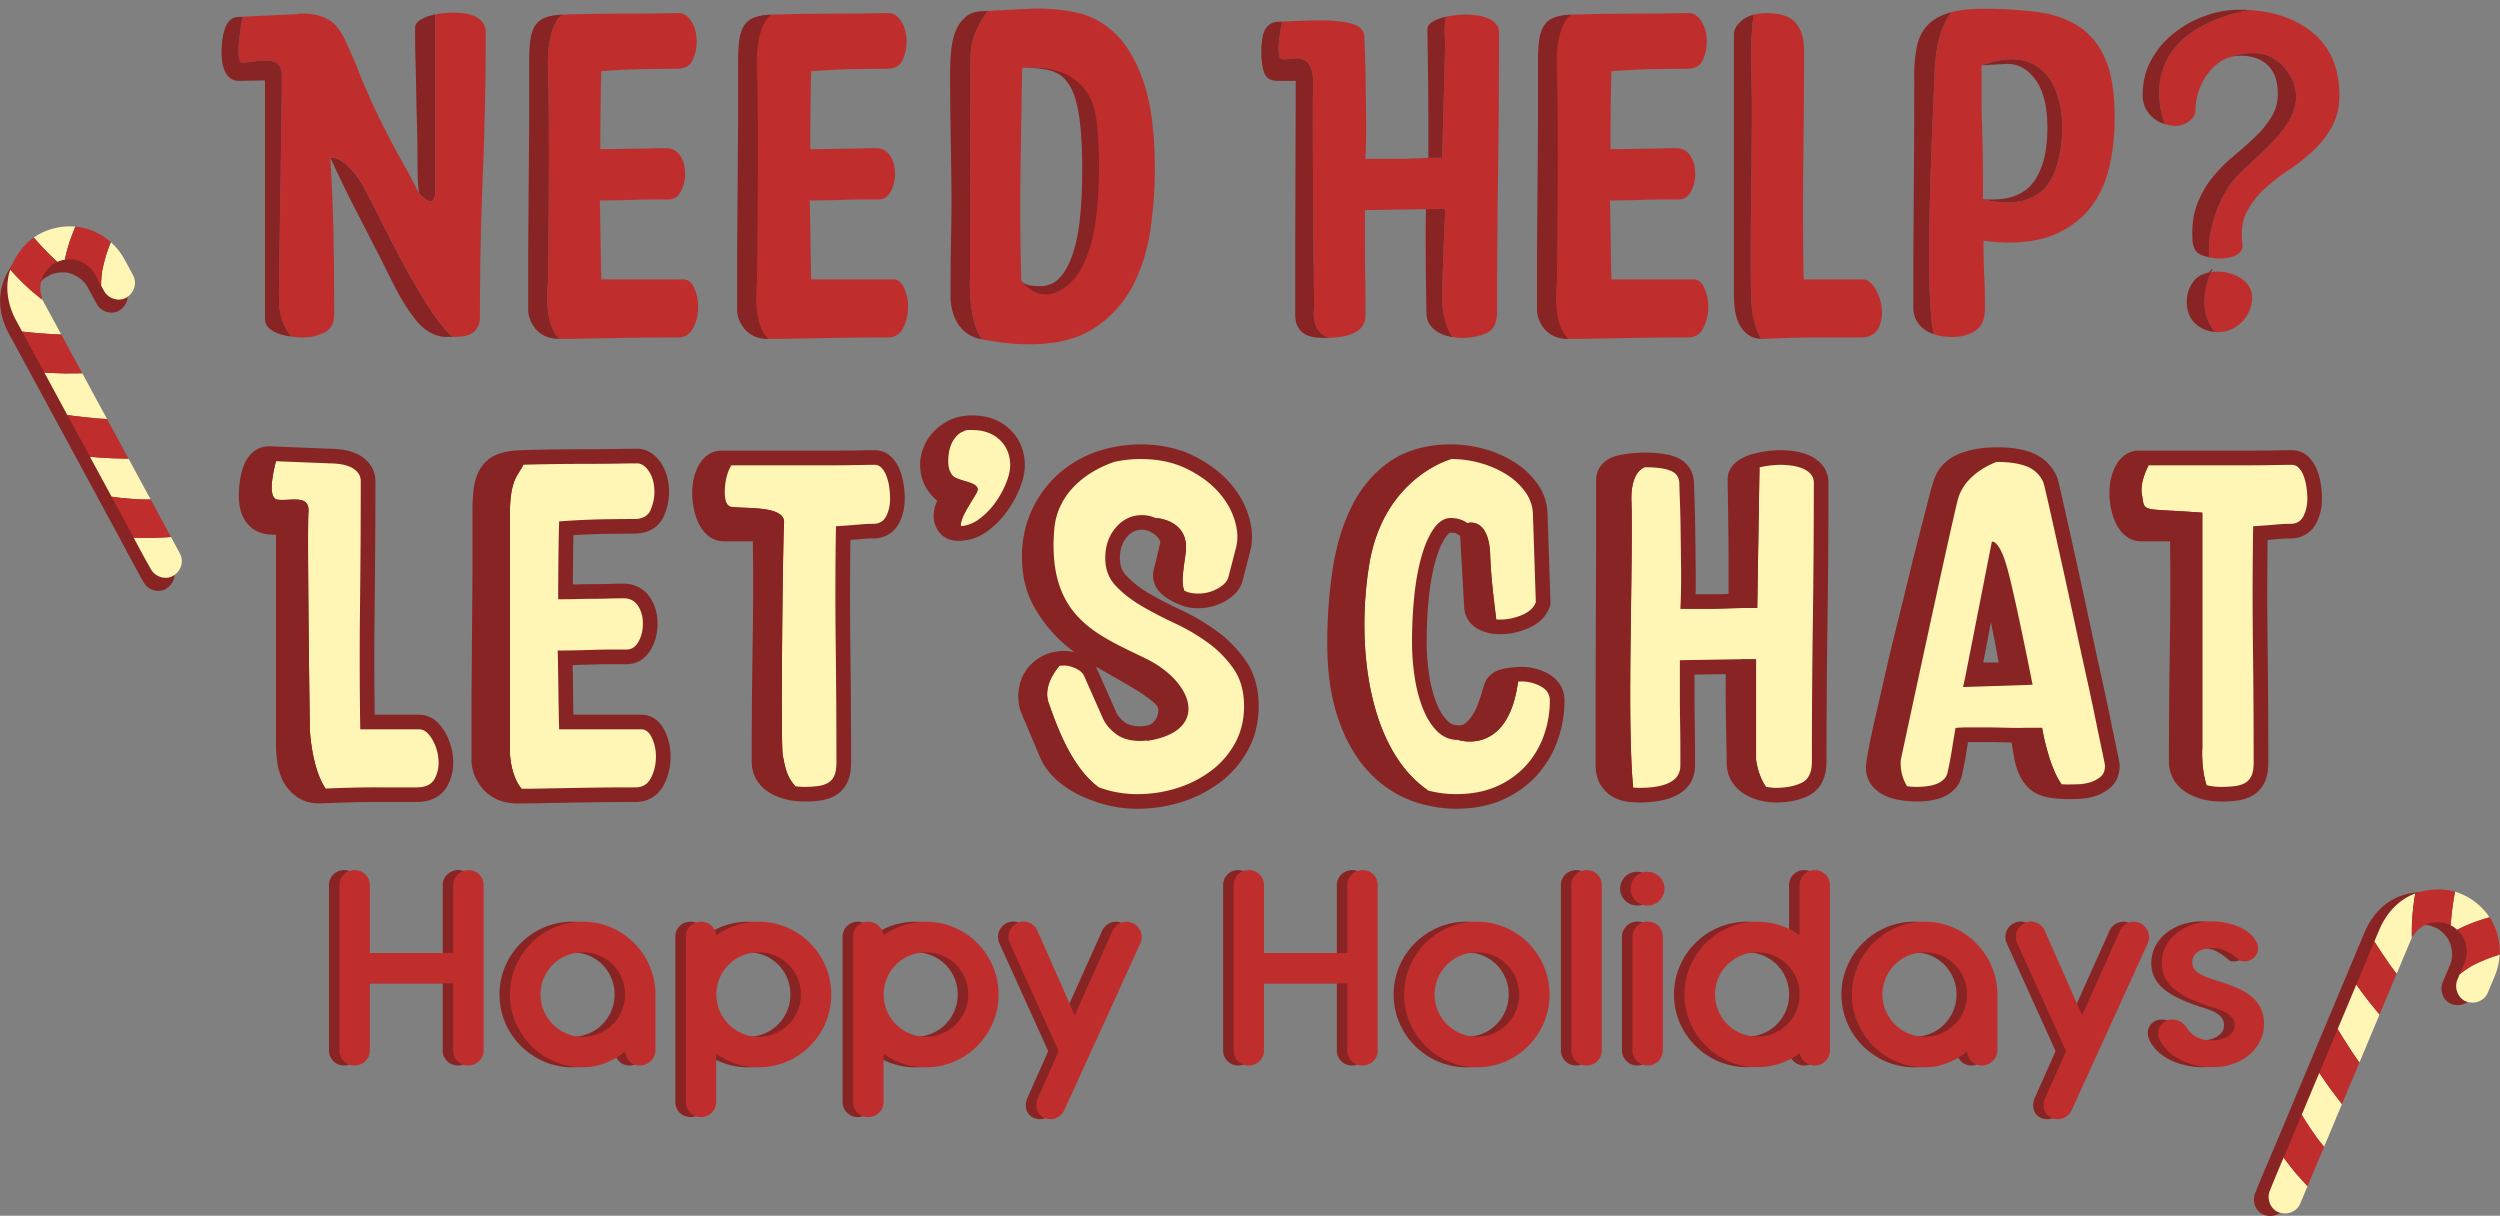 <svg version="1.1" id="Layer_1" xmlns="http://www.w3.org/2000/svg" x="0" y="0" viewBox="0 0 180.475 87.765" xml:space="preserve"><rect x="0" y="0" width="180.475" height="87.765" fill="#808080" stroke="none"/><style>.st0{fill:#892424}.st1{fill:#bf2e2d}.st2{fill:#fff6b6}.st3{fill:none}</style><path class="st0" d="M23.75 75.837V63.893c0-.606.486-1.08 1.092-1.08.606 0 1.102.474 1.102 1.08v4.903h6.016v-4.903c0-.606.507-1.08 1.113-1.08s1.08.474 1.08 1.08v11.944c0 .606-.496 1.08-1.102 1.08-.607 0-1.091-.474-1.091-1.08v-4.848h-6.016v4.848c0 .606-.496 1.08-1.102 1.08-.606 0-1.091-.474-1.091-1.08zM36.059 71.793c0-2.898 2.369-5.256 5.256-5.256 2.875 0 5.211 2.336 5.244 5.212v4.044c0 .617-.496 1.123-1.124 1.123-.584 0-1.013-.44-1.068-1.002-.86.694-1.918 1.135-3.052 1.135-2.887 0-5.256-2.358-5.256-5.256zm8.308 0a3.022 3.022 0 00-3.052-3.041 3.036 3.036 0 00-3.053 3.04 3.059 3.059 0 003.053 3.053 3.045 3.045 0 003.052-3.052zM48.752 79.56V67.618c0-.606.485-1.08 1.09-1.08.574 0 1.059.43 1.103.992a5.242 5.242 0 013.063-.992c2.898 0 5.245 2.358 5.245 5.256s-2.347 5.256-5.245 5.256a5.166 5.166 0 01-3.063-.992v3.504c0 .606-.496 1.08-1.102 1.08-.606 0-1.091-.474-1.091-1.08zm8.308-7.767a3.022 3.022 0 00-3.052-3.041 3.036 3.036 0 00-3.052 3.04 3.059 3.059 0 003.052 3.053 3.045 3.045 0 003.052-3.052zM60.828 79.56V67.618c0-.606.485-1.08 1.091-1.08.573 0 1.058.43 1.102.992a5.242 5.242 0 013.063-.992c2.898 0 5.245 2.358 5.245 5.256s-2.347 5.256-5.245 5.256a5.166 5.166 0 01-3.063-.992v3.504c0 .606-.496 1.08-1.102 1.08-.606 0-1.09-.474-1.09-1.08zm8.308-7.767a3.022 3.022 0 00-3.052-3.041 3.036 3.036 0 00-3.052 3.04 3.059 3.059 0 003.052 3.053 3.045 3.045 0 003.052-3.052zM74.05 79.803c0-.176.033-.363.122-.55l1.498-3.372-3.526-7.79a1.166 1.166 0 01-.099-.463 1.11 1.11 0 011.09-1.102c.42 0 .816.253 1.004.672l2.688 6.093 2.733-6.093a1.115 1.115 0 011.002-.66 1.12 1.12 0 011.102 1.1c0 .155-.033.31-.099.464l-5.487 12.032a1.124 1.124 0 01-1.014.661c-.562 0-1.014-.408-1.014-.992zM88.297 75.837V63.893c0-.606.485-1.08 1.091-1.08s1.102.474 1.102 1.08v4.903h6.016v-4.903c0-.606.507-1.08 1.113-1.08s1.08.474 1.08 1.08v11.944c0 .606-.496 1.08-1.102 1.08-.606 0-1.09-.474-1.09-1.08v-4.848H90.49v4.848c0 .606-.496 1.08-1.102 1.08-.606 0-1.09-.474-1.09-1.08zM100.605 71.793c0-2.898 2.37-5.256 5.256-5.256 2.898 0 5.245 2.358 5.245 5.256s-2.347 5.256-5.245 5.256c-2.887 0-5.256-2.358-5.256-5.256zm8.308 0a3.022 3.022 0 00-3.052-3.041 3.036 3.036 0 00-3.052 3.04 3.059 3.059 0 003.052 3.053 3.045 3.045 0 003.052-3.052zM112.681 75.837V63.893c0-.606.496-1.08 1.102-1.08.606 0 1.091.474 1.091 1.08v11.944c0 .606-.485 1.08-1.09 1.08a1.086 1.086 0 01-1.103-1.08zM116.957 64.157c0-.683.55-1.223 1.223-1.223.672 0 1.223.54 1.223 1.223 0 .661-.551 1.212-1.223 1.212s-1.223-.55-1.223-1.212zm.132 11.669v-8.198c0-.606.507-1.102 1.113-1.102.617 0 1.08.496 1.08 1.102v8.198c0 .606-.485 1.09-1.091 1.09a1.103 1.103 0 01-1.102-1.09zM120.846 71.793a5.262 5.262 0 015.256-5.256c1.135 0 2.192.364 3.052.98v-3.624c0-.606.485-1.08 1.09-1.08s1.103.474 1.103 1.08v11.944c0 .606-.496 1.08-1.102 1.08-.54 0-.98-.375-1.08-.882a5.175 5.175 0 01-3.063 1.003c-2.887 0-5.256-2.358-5.256-5.245zm8.308.132v-.253a3.026 3.026 0 00-3.052-2.92 3.036 3.036 0 00-3.052 3.04 3.05 3.05 0 003.052 3.042 3.031 3.031 0 003.052-2.909zM132.933 71.793c0-2.898 2.37-5.256 5.256-5.256 2.876 0 5.212 2.336 5.245 5.212v4.044c0 .617-.496 1.123-1.124 1.123-.584 0-1.014-.44-1.069-1.002-.86.694-1.917 1.135-3.052 1.135-2.887 0-5.256-2.358-5.256-5.256zm8.308 0a3.022 3.022 0 00-3.052-3.041 3.036 3.036 0 00-3.052 3.04 3.059 3.059 0 003.052 3.053 3.045 3.045 0 003.052-3.052zM146.773 79.803c0-.176.033-.363.12-.55l1.5-3.372-3.527-7.79a1.166 1.166 0 01-.099-.463 1.11 1.11 0 011.091-1.102c.419 0 .815.253 1.003.672l2.688 6.093 2.733-6.093a1.115 1.115 0 011.003-.66 1.12 1.12 0 011.101 1.1c0 .155-.033.31-.099.464L148.8 80.134a1.124 1.124 0 01-1.014.661c-.562 0-1.013-.408-1.013-.992zM155.213 75.176a1.229 1.229 0 01-.165-.606c0-.573.462-.97 1.002-.97.331 0 .728.132.992.518.474.694 1.014.991 1.928.991.805 0 1.587-.407 1.587-1.101 0-.849-1.047-1.124-1.785-1.345-1.763-.617-3.47-1.355-3.47-3.118 0-1.851 1.74-3.03 3.624-3.03 1.234 0 2.7.485 3.207 1.476.077.166.12.331.12.474 0 .507-.462.937-.958.937-.121 0-.253.01-.363-.077-.606-.496-1.124-.882-1.918-.882-.892 0-1.51.33-1.51 1.036 0 .716.794 1.014 1.874 1.344 1.752.551 3.305 1.212 3.305 3.096 0 1.752-1.575 3.119-3.702 3.119-1.388 0-3.063-.551-3.768-1.862z"/><path class="st1" d="M24.509 75.837V63.893c0-.606.484-1.08 1.09-1.08.606 0 1.102.474 1.102 1.08v4.903h6.016v-4.903c0-.606.507-1.08 1.113-1.08s1.08.474 1.08 1.08v11.944c0 .606-.496 1.08-1.102 1.08-.606 0-1.09-.474-1.09-1.08v-4.848H26.7v4.848c0 .606-.496 1.08-1.102 1.08-.606 0-1.09-.474-1.09-1.08zM36.816 71.793c0-2.898 2.37-5.256 5.256-5.256 2.876 0 5.212 2.336 5.245 5.212v4.044c0 .617-.496 1.123-1.124 1.123-.584 0-1.014-.44-1.069-1.002-.86.694-1.917 1.135-3.052 1.135-2.887 0-5.256-2.358-5.256-5.256zm8.308 0a3.022 3.022 0 00-3.052-3.041 3.036 3.036 0 00-3.052 3.04 3.059 3.059 0 003.052 3.053 3.045 3.045 0 003.052-3.052zM49.51 79.56V67.618c0-.606.484-1.08 1.09-1.08.573 0 1.058.43 1.102.992a5.242 5.242 0 013.063-.992c2.898 0 5.245 2.358 5.245 5.256s-2.347 5.256-5.245 5.256a5.166 5.166 0 01-3.063-.992v3.504c0 .606-.496 1.08-1.102 1.08-.606 0-1.09-.474-1.09-1.08zm8.307-7.767a3.022 3.022 0 00-3.052-3.041 3.036 3.036 0 00-3.052 3.04 3.059 3.059 0 003.052 3.053 3.045 3.045 0 003.052-3.052zM61.586 79.56V67.618c0-.606.485-1.08 1.09-1.08.574 0 1.058.43 1.103.992a5.242 5.242 0 013.063-.992c2.898 0 5.244 2.358 5.244 5.256s-2.346 5.256-5.244 5.256a5.166 5.166 0 01-3.063-.992v3.504c0 .606-.496 1.08-1.102 1.08-.606 0-1.091-.474-1.091-1.08zm8.308-7.767a3.022 3.022 0 00-3.052-3.041 3.036 3.036 0 00-3.053 3.04 3.059 3.059 0 003.053 3.053 3.045 3.045 0 003.052-3.052zM74.808 79.803c0-.176.033-.363.121-.55l1.499-3.372-3.526-7.79a1.166 1.166 0 01-.1-.463 1.11 1.11 0 011.091-1.102c.42 0 .816.253 1.003.672l2.689 6.093 2.732-6.093a1.115 1.115 0 011.003-.66 1.12 1.12 0 011.102 1.1c0 .155-.033.31-.1.464l-5.487 12.032a1.124 1.124 0 01-1.013.661c-.562 0-1.014-.408-1.014-.992zM89.055 75.837V63.893c0-.606.485-1.08 1.09-1.08.607 0 1.103.474 1.103 1.08v4.903h6.016v-4.903c0-.606.507-1.08 1.113-1.08s1.08.474 1.08 1.08v11.944c0 .606-.496 1.08-1.102 1.08-.606 0-1.091-.474-1.091-1.08v-4.848h-6.016v4.848c0 .606-.496 1.08-1.102 1.08-.606 0-1.09-.474-1.09-1.08zM101.363 71.793c0-2.898 2.369-5.256 5.256-5.256 2.897 0 5.244 2.358 5.244 5.256s-2.347 5.256-5.244 5.256c-2.887 0-5.256-2.358-5.256-5.256zm8.308 0a3.022 3.022 0 00-3.052-3.041 3.036 3.036 0 00-3.053 3.04 3.059 3.059 0 003.053 3.053 3.045 3.045 0 003.052-3.052zM113.439 75.837V63.893c0-.606.496-1.08 1.102-1.08.606 0 1.09.474 1.09 1.08v11.944c0 .606-.484 1.08-1.09 1.08a1.086 1.086 0 01-1.102-1.08zM117.714 64.157c0-.683.551-1.223 1.223-1.223s1.223.54 1.223 1.223c0 .661-.55 1.212-1.223 1.212-.672 0-1.223-.55-1.223-1.212zm.132 11.669v-8.198c0-.606.507-1.102 1.113-1.102.617 0 1.08.496 1.08 1.102v8.198c0 .606-.485 1.09-1.09 1.09a1.103 1.103 0 01-1.103-1.09zM121.604 71.793a5.262 5.262 0 015.255-5.256c1.135 0 2.193.364 3.052.98v-3.624c0-.606.485-1.08 1.091-1.08s1.102.474 1.102 1.08v11.944c0 .606-.496 1.08-1.102 1.08-.54 0-.98-.375-1.08-.882a5.175 5.175 0 01-3.063 1.003c-2.886 0-5.255-2.358-5.255-5.245zm8.307.132v-.253a3.026 3.026 0 00-3.052-2.92 3.036 3.036 0 00-3.052 3.04 3.05 3.05 0 003.052 3.042 3.031 3.031 0 003.052-2.909zM133.691 71.793c0-2.898 2.369-5.256 5.256-5.256 2.876 0 5.212 2.336 5.245 5.212v4.044c0 .617-.496 1.123-1.124 1.123-.584 0-1.014-.44-1.07-1.002-.859.694-1.916 1.135-3.051 1.135-2.887 0-5.256-2.358-5.256-5.256zm8.308 0a3.022 3.022 0 00-3.052-3.041 3.036 3.036 0 00-3.052 3.04 3.059 3.059 0 003.052 3.053 3.045 3.045 0 003.052-3.052zM147.53 79.803c0-.176.033-.363.121-.55l1.499-3.372-3.526-7.79a1.166 1.166 0 01-.1-.463 1.11 1.11 0 011.092-1.102c.418 0 .815.253 1.002.672l2.689 6.093 2.732-6.093a1.115 1.115 0 011.003-.66 1.12 1.12 0 011.102 1.1c0 .155-.033.31-.1.464l-5.486 12.032a1.124 1.124 0 01-1.014.661c-.562 0-1.014-.408-1.014-.992zM155.97 75.176a1.229 1.229 0 01-.165-.606c0-.573.463-.97 1.003-.97.33 0 .727.132.992.518.473.694 1.013.991 1.928.991.804 0 1.587-.407 1.587-1.101 0-.849-1.047-1.124-1.786-1.345-1.762-.617-3.47-1.355-3.47-3.118 0-1.851 1.74-3.03 3.625-3.03 1.234 0 2.7.485 3.206 1.476.077.166.121.331.121.474 0 .507-.462.937-.958.937-.121 0-.254.01-.364-.077-.606-.496-1.124-.882-1.917-.882-.892 0-1.51.33-1.51 1.036 0 .716.794 1.014 1.874 1.344 1.752.551 3.305 1.212 3.305 3.096 0 1.752-1.576 3.119-3.702 3.119-1.388 0-3.063-.551-3.768-1.862z"/><path class="st0" d="M12.462 40.895l-.643-1.186-.93-1.716-.54-1-1.59-2.934-1.307-2.411-.246-.454-1.79-3.303-1.332-2.459-.188-.347L3 23.434l-.282-.522-.064-.118-.011-.02a4.328 4.328 0 01-.069-.133l-.018-.04-.018-.014c.006.026-.001.015-.013-.01-.029-.064-.085-.221-.012-.07l.006.013c-.06-.203-.087-.408-.137-.613l.023.096a.907.907 0 01-.018-.138c-.002-.122.009-.24.015-.361l-.014.037a.365.365 0 00.02-.102 3.278 3.278 0 01.087-.336c.026-.077.076-.167.1-.249l-.025.047c-.095.166.03-.065.035-.09a.377.377 0 01-.01.043c.024-.046.048-.092.074-.137.046-.078.097-.15.147-.225l-.016.009a.104.104 0 00.023-.02l.019-.027a.217.217 0 01.055-.063 3.267 3.267 0 01.335-.314l.004-.004-.03.018c-.103.064.235-.186.03-.018.127-.079.252-.155.386-.22l.068-.035.066-.027c-.069.024-.172.06-.012 0 .143-.053.076-.026.012 0l.044-.015a3.28 3.28 0 01.347-.086l.015-.002.06-.01a.29.29 0 01-.033-.005c.025.006.29-.043.098-.006l-.066.01c.096.011.227-.016.318-.013.092.002.183.013.275.019l-.057-.013c-.152-.042.3.027.06.013h-.003l.146.031c.101.026.201.056.3.09l.051.02-.01-.01a.437.437 0 00.08.037c.003 0 .005.002.008.003l-.008-.003a6.36 6.36 0 01-.07-.027c.058.057.232.118.296.157.08.05.171.144.26.187l-.05-.046c-.145-.135.056.05.078.058a.28.28 0 01-.028-.012l.054.05c.075.072.145.148.213.226a.243.243 0 01.06.068l.011.02a.792.792 0 00.013.02c.045.071.088.143.13.217.116.21.228.422.342.633.03.053.058.106.086.159l.208.383c.297.548 1.064.812 1.616.48.553-.333.798-1.028.48-1.615-.213-.392-.422-.787-.639-1.178a4.621 4.621 0 00-.963-1.206 4.537 4.537 0 00-1.639-.938 4.27 4.27 0 00-.923-.185 4.658 4.658 0 00-2.394.437c-.211.1-.41.217-.597.348-.74.519-1.292 1.267-1.631 2.11a3.836 3.836 0 00-.076.205c-.413 1.219-.19 2.547.414 3.664l.44.812.358.66 1.247 2.301 1.66 3.066.328.604 1.305 2.408 1.558 2.875c.127.016.071.012.002.004v.002l.803 1.481c.266.49.528.983.79 1.475.397.744.796 1.487 1.212 2.22l.03.056c.297.548 1.064.812 1.616.48.554-.333.798-1.028.48-1.615z"/><path class="st2" d="M10.859 41.03l.03.056c.297.548 1.063.812 1.615.48.554-.332.799-1.027.48-1.615l-.642-1.186c-.9.077-1.8.091-2.695.045.397.744.796 1.487 1.212 2.22zM4.145 18.908l.069-.033.066-.028c-.07.024-.172.06-.013 0 .143-.053.077-.026.013 0l.043-.014c.114-.035.23-.064.347-.086l.016-.003c.08-.4.182-.797.307-1.187.13-.406.282-.805.446-1.198a4.658 4.658 0 00-2.394.436c-.21.1-.41.217-.597.348l.078.094c.503.591 1.04 1.155 1.62 1.671zM6.493 32.973l1.558 2.876c.128.015.072.012.002.003l.001.002.019.004a17.407 17.407 0 002.798.192l-1.59-2.934-.081-.001a36.33 36.33 0 01-2.707-.142zM3.049 21.634a16.18 16.18 0 01-2.307-2.175c-.413 1.218-.191 2.546.414 3.663l.44.812a30.408 30.408 0 002.822.207l-.894-1.65-.283-.523-.064-.118-.01-.02a4.307 4.307 0 01-.069-.133l-.018-.04-.019-.014c.006.026 0 .016-.012-.01zM4.861 29.961l.107.016a35.82 35.82 0 002.76.273L5.94 26.948c-.912.024-1.827.005-2.739-.053l1.661 3.066zM7.407 19.403l-.035.177c-.014.129-.033.256-.044.385-.02.217-.029.434-.028.652l.208.384c.297.548 1.063.812 1.615.48.554-.333.798-1.028.48-1.616-.212-.392-.421-.787-.638-1.178a4.621 4.621 0 00-.964-1.205c-.144.364-.278.732-.39 1.108a9.78 9.78 0 00-.204.813z"/><path class="st1" d="M8.967 35.968a17.381 17.381 0 01-.894-.11l-.019-.004.803 1.481c.265.49.527.983.79 1.475.894.046 1.795.032 2.695-.045l-.93-1.715-.541-1a17.213 17.213 0 01-1.904-.082zM4.968 29.977l-.107-.016.328.604 1.304 2.408c.901.08 1.804.128 2.707.142h.08l-1.306-2.41-.245-.455a36.506 36.506 0 01-2.761-.273zM1.596 23.934l.358.66c.415.768.83 1.535 1.246 2.301.912.058 1.827.077 2.74.053-.445-.82-.89-1.64-1.333-2.46l-.189-.347a30.447 30.447 0 01-2.822-.207zM3.037 21.563l.006.013c-.06-.203-.088-.408-.137-.612l.022.095a.912.912 0 01-.017-.138c-.002-.122.008-.24.015-.361l-.015.037a.364.364 0 00.021-.101 3.29 3.29 0 01.087-.336c.026-.078.075-.168.1-.25-.01.016-.017.031-.026.047-.094.167.031-.065.035-.09a.371.371 0 01-.01.043c.025-.046.049-.092.075-.137.046-.077.097-.15.147-.225l-.016.01a.105.105 0 00.023-.02l.018-.028a.216.216 0 01.055-.062 3.247 3.247 0 01.335-.315l.005-.004-.03.018c-.103.065.235-.186.03-.018.126-.079.252-.154.385-.22a16.78 16.78 0 01-1.619-1.672l-.078-.094c-.739.519-1.291 1.267-1.63 2.11a3.868 3.868 0 00-.076.206 16.18 16.18 0 002.307 2.175c-.03-.065-.085-.222-.012-.071zM5.44 16.359c-.165.393-.317.792-.447 1.198-.125.39-.228.787-.307 1.187l.059-.01a.287.287 0 01-.032-.005c.025.006.29-.043.097-.006a1.905 1.905 0 01-.065.011c.096.01.227-.017.318-.014.092.002.183.013.274.019l-.056-.013c-.153-.042.3.028.06.013h-.004a3.34 3.34 0 01.445.122l.053.02-.01-.01a.434.434 0 00.08.036l.008.003c.116.043.055.022-.008-.003a6.279 6.279 0 01-.07-.026c.058.057.232.117.295.156.081.05.172.144.26.187l-.05-.046c-.144-.135.057.05.078.058l-.027-.012a2.513 2.513 0 01.267.277.243.243 0 01.06.068l.01.019a.79.79 0 00.014.02c.044.072.088.143.129.217.116.21.229.422.343.633l.086.159a6.982 6.982 0 01.028-.652c.011-.129.03-.256.044-.385a8.83 8.83 0 01-.007.04c-.049.248.028-.221.009-.05l-.002.01.035-.177c.056-.274.125-.545.204-.813.112-.376.246-.744.39-1.108a4.537 4.537 0 00-1.638-.939 4.275 4.275 0 00-.924-.184z"/><g><path class="st0" d="M164.995 87.061a10252.366 10252.366 0 011.717-4.091l1.29-3.078 1.062-2.529.2-.476 1.452-3.464 1.082-2.579.153-.364.726-1.732.23-.547.052-.124.009-.02.06-.138.02-.038v-.024c-.017.021-.013.009 0-.016.031-.063.119-.205.047-.054l-.007.013c.12-.173.264-.323.392-.49a9.827 9.827 0 01-.06.078.908.908 0 01.097-.1c.093-.078.192-.145.29-.215a1.9 1.9 0 01-.038.012.364.364 0 00.092-.047 3.275 3.275 0 01.316-.142c.077-.03.178-.047.257-.08l-.052.01c-.189.03.07-.017.092-.03a.378.378 0 01-.04.02c.051-.01.102-.02.154-.028.089-.013.178-.02.267-.027l-.017-.007a.104.104 0 00.03.006l.033-.003a.217.217 0 01.083.004 3.268 3.268 0 01.455.064l.006.001-.033-.011c-.115-.04.292.066.033.011.14.05.278.1.413.162.024.011.047.021.07.033l.062.034c-.061-.04-.154-.097-.007-.01.13.078.068.043.007.01a3.28 3.28 0 01.323.242l.012.01.045.04a.29.29 0 01-.016-.028c.01.022.214.198.065.072l-.05-.044c.053.08.156.166.211.239.056.073.105.15.157.225-.008-.017-.018-.034-.025-.052-.063-.145.166.25.027.055 0 0 0-.002-.002-.003.023.045.047.09.068.135.043.094.082.19.116.289l.018.053v-.014a.437.437 0 00.023.085l.002.008c.04.118.018.057-.002-.008a6.514 6.514 0 01-.023-.071c-.009.08.053.254.063.328.012.094-.005.224.017.32l.005-.068c.014-.197-.005.076.003.097a.281.281 0 01-.008-.029 2.53 2.53 0 01-.048.381.243.243 0 01-.016.09l-.007.02a.791.791 0 00-.008.023c-.028.08-.056.159-.088.237-.091.222-.186.443-.279.664l-.07.167-.169.402c-.24.575.034 1.337.638 1.56.607.223 1.302-.022 1.56-.638.173-.412.35-.822.518-1.235.198-.485.31-.994.336-1.507a4.537 4.537 0 00-.295-1.865 4.27 4.27 0 00-.435-.835 4.658 4.658 0 00-1.84-1.593 4.05 4.05 0 00-.645-.247c-.867-.252-1.796-.213-2.666.05-.07.022-.14.045-.208.07-1.208.442-2.104 1.447-2.596 2.618l-.357.852-.29.693-1.013 2.413-1.349 3.215-.265.634-1.06 2.525-1.265 3.016c.068.11.035.063-.002.004v.002l-.652 1.553c-.216.514-.435 1.027-.654 1.54-.332.776-.661 1.552-.972 2.335l-.025.06c-.24.574.034 1.337.638 1.56.607.222 1.302-.023 1.56-.639z"/><path class="st2" d="M163.885 85.896l-.025.06c-.24.574.034 1.337.638 1.56.607.222 1.302-.023 1.56-.639l.522-1.244a19.7 19.7 0 01-1.723-2.072 98.55 98.55 0 00-.972 2.335zM176.921 66.805c.024.01.047.02.07.032l.062.034c-.061-.039-.154-.097-.007-.01.13.078.068.044.007.01l.04.025c.098.067.193.14.283.216l.012.01c.362-.188.735-.356 1.118-.503a15.07 15.07 0 011.213-.403 4.658 4.658 0 00-1.84-1.593 4.05 4.05 0 00-.645-.247l-.024.12a16.78 16.78 0 00-.289 2.309zM167.43 77.446l-1.265 3.016c.068.11.035.063-.002.004v.002l.009.017a17.499 17.499 0 001.603 2.3l1.29-3.077-.05-.064a36.32 36.32 0 01-1.585-2.198zM174.11 67.657c-.027-1.057.07-2.112.25-3.16-1.208.441-2.104 1.446-2.596 2.617l-.357.853a30.46 30.46 0 001.607 2.33l.726-1.733.23-.547.052-.124.009-.02.06-.138.02-.038v-.024c-.017.021-.013.009 0-.016zM168.755 74.287l.055.093a35.811 35.811 0 001.516 2.323l1.453-3.464a30.779 30.779 0 01-1.675-2.167l-1.349 3.215zM178.58 69.656l-.16.085c-.11.069-.22.134-.328.206a6.98 6.98 0 00-.526.387l-.169.402c-.24.575.034 1.338.638 1.56.607.223 1.302-.022 1.56-.638.173-.412.35-.822.518-1.235.198-.485.31-.994.336-1.507-.374.116-.745.242-1.108.39a9.775 9.775 0 00-.762.35z"/><path class="st1" d="M166.645 81.251a17.39 17.39 0 01-.473-.766l-.01-.017-.651 1.553c-.216.514-.435 1.027-.654 1.54a19.7 19.7 0 001.723 2.072l.755-1.799.44-1.048a17.182 17.182 0 01-1.13-1.535zM168.81 74.38c-.019-.03-.037-.062-.055-.093l-.265.634-1.06 2.525c.502.753 1.03 1.487 1.585 2.198l.05.064 1.062-2.529.2-.476a36.529 36.529 0 01-1.517-2.323zM171.407 67.966l-.29.693-1.013 2.413a30.779 30.779 0 001.675 2.167l1.082-2.579.153-.364a30.456 30.456 0 01-1.607-2.33zM174.158 67.603l-.007.013c.12-.173.264-.323.392-.49a8.81 8.81 0 01-.06.078.914.914 0 01.097-.1c.093-.078.192-.145.29-.215a1.734 1.734 0 01-.038.012.364.364 0 00.092-.047 3.293 3.293 0 01.316-.142c.077-.03.178-.047.257-.08l-.052.01c-.189.03.07-.017.092-.03a.372.372 0 01-.04.02c.051-.01.102-.02.154-.028.089-.013.178-.02.267-.027l-.017-.007a.105.105 0 00.03.006l.033-.003a.217.217 0 01.083.004 3.247 3.247 0 01.455.064l.006.001-.033-.011c-.115-.04.292.066.033.011.14.05.278.1.413.162.04-.775.143-1.547.29-2.309l.023-.12c-.867-.25-1.796-.212-2.666.051a3.89 3.89 0 00-.208.07 16.182 16.182 0 00-.25 3.161c.032-.063.12-.205.048-.054zM179.72 66.216c-.41.119-.816.25-1.214.403a10.77 10.77 0 00-1.118.504l.045.04a.289.289 0 01-.016-.028c.01.022.214.198.065.072a1.918 1.918 0 01-.049-.044c.052.08.155.166.21.239.056.073.105.15.157.225-.008-.017-.018-.034-.025-.052-.063-.145.166.25.027.055 0 0 0-.002-.002-.003.023.045.047.09.068.135.043.094.082.19.116.289l.018.053v-.014a.435.435 0 00.023.085l.002.008c.04.118.018.057-.002-.008a6.58 6.58 0 01-.023-.071c-.009.08.053.254.063.328.012.094-.005.224.017.32l.005-.068c.014-.197-.004.076.003.098a.281.281 0 01-.008-.03 2.571 2.571 0 01-.048.382.243.243 0 01-.016.089l-.007.02a.79.79 0 00-.008.023c-.028.08-.056.159-.088.237-.091.222-.186.443-.279.664l-.07.167a6.98 6.98 0 01.526-.387c.107-.072.218-.137.327-.206a9.222 9.222 0 01-.035.019c-.224.117.19-.117.044-.024l-.009.005.16-.085c.249-.127.503-.243.762-.35.363-.148.734-.274 1.108-.39a4.537 4.537 0 00-.295-1.865 4.27 4.27 0 00-.435-.835z"/></g><path class="st1" d="M64.502 20.168h-5.94c-.024-.816-.042-1.736-.053-2.761-.012-1.025-.03-2.004-.053-2.936.56 0 1.054-.005 1.486-.017l1.223-.035c.384-.012.751-.018 1.1-.018h1.084c.42.024.74-.174.961-.594.221-.42.32-.873.297-1.363 0-.442-.117-.844-.35-1.205-.233-.361-.582-.542-1.048-.542-.373 0-.722.006-1.048.017-.327.012-.67.018-1.031.018-.362 0-.751.006-1.17.017-.42.012-.91.018-1.469.018 0-.885.006-1.852.018-2.9.011-1.05.029-1.958.052-2.727a59.115 59.115 0 013.39-.157c.955-.011 1.63-.017 2.027-.017.606 0 1.002-.216 1.188-.647.187-.43.28-.868.28-1.31 0-.583-.128-1.072-.385-1.468-.256-.396-.547-.594-.873-.594-.303 0-.775.006-1.416.017-.64.012-1.357.018-2.149.018s-1.62.006-2.481.017c-.862.012-1.655.03-2.377.053-.512.023-.926.093-1.24.21-.315.116-.56.308-.734.576-.175.268-.292.611-.35 1.03-.058.42-.087.944-.087 1.573V8.81l-.07 9.26v4.37c0 .162.04.36.123.593.08.233.21.46.384.682.175.221.407.402.699.541.291.14.646.21 1.066.21.536 0 1.083-.006 1.642-.017a534.483 534.483 0 014.071-.07c.827-.012 1.766-.018 2.814-.018.49 0 .85-.21 1.083-.629a3.2 3.2 0 00.385-1.433 3.217 3.217 0 00-.262-1.467c-.199-.443-.46-.664-.787-.664zM122.27 20.168h-5.942c-.023-.816-.04-1.736-.052-2.761-.012-1.025-.03-2.004-.053-2.936.56 0 1.054-.005 1.486-.017l1.223-.035c.384-.012.751-.018 1.1-.018h1.084c.42.024.74-.174.96-.594.222-.42.32-.873.298-1.363 0-.442-.117-.844-.35-1.205-.233-.361-.582-.542-1.048-.542-.373 0-.722.006-1.048.017-.327.012-.67.018-1.031.018-.362 0-.752.006-1.171.017-.42.012-.909.018-1.468.018 0-.885.006-1.852.018-2.9.011-1.05.029-1.958.052-2.727a59.115 59.115 0 013.39-.157c.955-.011 1.63-.017 2.027-.017.605 0 1.001-.216 1.188-.647.186-.43.28-.868.28-1.31 0-.583-.129-1.072-.385-1.468-.256-.396-.547-.594-.873-.594-.304 0-.775.006-1.416.017-.64.012-1.357.018-2.149.018s-1.62.006-2.481.017c-.863.012-1.655.03-2.377.053-.512.023-.926.093-1.24.21-.315.116-.56.308-.734.576-.175.268-.292.611-.35 1.03-.058.42-.087.944-.087 1.573V8.81l-.07 9.26v4.37c0 .162.04.36.122.593.082.233.21.46.385.682.175.221.407.402.699.541.29.14.646.21 1.066.21.535 0 1.083-.006 1.642-.017a534.463 534.463 0 014.071-.07c.827-.012 1.765-.018 2.814-.018.489 0 .85-.21 1.083-.629a3.2 3.2 0 00.384-1.433 3.217 3.217 0 00-.262-1.467c-.198-.443-.46-.664-.786-.664z"/><path class="st0" d="M31.43 13.744V1.037a5.73 5.73 0 00-.295.067 2.783 2.783 0 00-.822.35c-.233.151-.349.343-.349.576 0 .909.012 1.747.035 2.516.023.769.04 1.52.052 2.254.012.734.03 1.486.053 2.254.023.77.035 1.608.035 2.517 0 .396.005.792.017 1.188.012.396.04.792.088 1.188 0 0 1.187 1.424 1.187-.203z"/><path class="st1" d="M50.135 20.832c-.198-.443-.46-.664-.786-.664h-5.941c-.024-.816-.041-1.736-.053-2.761-.012-1.025-.029-2.004-.052-2.936.56 0 1.054-.005 1.485-.017.431-.012.839-.023 1.223-.035.385-.012.752-.018 1.101-.018h1.084c.419.024.739-.174.96-.594.222-.42.32-.873.298-1.363 0-.442-.117-.844-.35-1.205-.233-.361-.582-.542-1.048-.542-.373 0-.723.006-1.049.017-.326.012-.67.018-1.03.018-.362 0-.752.006-1.171.017-.42.012-.909.018-1.468.018 0-.885.005-1.852.017-2.9.012-1.05.03-1.958.053-2.727a59.115 59.115 0 013.39-.157c.955-.011 1.63-.017 2.027-.017.605 0 1.001-.216 1.188-.647.186-.43.28-.868.28-1.31 0-.583-.129-1.072-.385-1.468-.257-.396-.548-.594-.874-.594-.303 0-.774.006-1.415.017-.641.012-1.357.018-2.15.018-.792 0-1.619.006-2.48.017-.863.012-1.655.03-2.377.053 0 0-1.196.567-1.048 4.116.147 3.549 0 15.23 0 15.23s-.393 2.96.838 4.068c.536 0 1.084-.006 1.643-.017a534.483 534.483 0 014.071-.07c.827-.012 1.765-.018 2.813-.018.49 0 .85-.21 1.084-.629a3.2 3.2 0 00.384-1.433 3.217 3.217 0 00-.262-1.467z"/><path class="st0" d="M39.563 20.398s.148-11.681 0-15.23c-.147-3.55 1.049-4.116 1.049-4.116-.513.023-.926.093-1.24.21-.315.116-.56.308-.734.576-.175.268-.292.611-.35 1.03-.058.42-.087.944-.087 1.573V8.81l-.07 9.26v4.37c0 .162.04.36.122.593.081.233.21.46.385.682.174.221.407.402.698.541.292.14.647.21 1.066.21-1.23-1.108-.839-4.068-.839-4.068zM112.39 20.398s.149-11.681 0-15.23c-.147-3.55 1.05-4.116 1.05-4.116-.514.023-.927.093-1.241.21-.315.116-.56.308-.734.576-.175.268-.292.611-.35 1.03-.058.42-.087.944-.087 1.573V8.81l-.07 9.26v4.37c0 .162.04.36.122.593.082.233.21.46.385.682.174.221.407.402.699.541.29.14.646.21 1.066.21-1.232-1.108-.84-4.068-.84-4.068zM54.646 20.398s.148-11.681 0-15.23c-.147-3.55 1.049-4.116 1.049-4.116-.513.023-.926.093-1.24.21-.315.116-.56.308-.734.576-.175.268-.292.611-.35 1.03-.058.42-.087.944-.087 1.573V8.81l-.07 9.26v4.37c0 .162.04.36.122.593.081.233.21.46.385.682.174.221.407.402.698.541.292.14.647.21 1.066.21-1.23-1.108-.839-4.068-.839-4.068z"/><path class="st1" d="M82.582 5.997c-.524-1.55-1.206-2.732-2.044-3.548-.84-.815-1.8-1.333-2.883-1.555a13.628 13.628 0 00-3.303-.262l-3.025.153c-.486.632-1.22 1.803-1.252 3.15-.05 2.021-.05 16.02-.05 16.02s-.188 3.079.867 4.546c.512.093 1.043.175 1.59.245.547.07 1.171.105 1.87.105 1.933 0 3.495-.397 4.683-1.189a8.08 8.08 0 002.743-3.04c.64-1.235 1.066-2.592 1.276-4.071.21-1.48.314-2.906.314-4.281 0-2.633-.262-4.724-.786-6.273zm-3.783 8.437c-.197 2.613-.69 5.324-2.12 6.359-1.429 1.035-2.851-.416-2.851-.416a.317.317 0 01-.105-.227v-.192c-.07-2.446-.087-4.957-.052-7.531.034-2.574.075-5.085.122-7.531 4.162-.322 4.71 2.49 4.907 3.623.198 1.134.296 3.303.099 5.915z"/><path class="st0" d="M70.025 19.955s0-13.999.05-16.02c.032-1.347.766-2.518 1.252-3.15l-.208.01-.227.012c-.49.023-.88.157-1.17.402a2.599 2.599 0 00-.7.96c-.174.397-.291.869-.349 1.416a17.075 17.075 0 00-.087 1.8c0 .746.005 1.55.017 2.411a2491.37 2491.37 0 00.07 4.928c.011.746.017 1.386.017 1.922 0 .35-.006.862-.017 1.538l-.035 2.079c-.012.711-.017 1.375-.017 1.992v1.31c.046.816.267 1.48.664 1.993.323.417.74.701 1.25.856.115.035.233.066.357.087-1.055-1.467-.867-4.546-.867-4.546zM73.793 4.896h.21c.745 0 1.38.076 1.904.227.524.152.95.484 1.276.996.326.513.564 1.264.716 2.254.151.99.227 2.312.227 3.966 0 1.119-.047 2.18-.14 3.18-.093 1.003-.256 1.882-.489 2.64-.233.757-.542 1.362-.926 1.816-.384.455-.88.682-1.485.682-.373 0-.659-.029-.856-.087-.199-.058-.332-.123-.402-.193 0 0 1.311 1.82 3.246.219 1.36-1.126 1.971-3.401 2.169-6.014.197-2.612.049-5.175-.148-6.31-.197-1.133-1.14-3.698-5.302-3.376z"/><path class="st1" d="M102.903 17.145c0 .734.006 1.45.018 2.149l.017 1.016V15.1c-.023.63-.035 1.31-.035 2.045z"/><path class="st1" d="M107.97 1.698a1.605 1.605 0 00-.61-.402 3.397 3.397 0 00-.787-.192 6.25 6.25 0 00-.769-.052 7.361 7.361 0 00-1.422.159c-.184.848-.05 1.812-.05 1.812l-.222 8.373h-.997c.002.013 0 .013-.005 0-.534.023-.97.04-1.306.052-.337.012-.658.018-.96.018H98.57c.046-.909.064-1.846.052-2.813-.012-.967-.023-1.864-.035-2.691a86.717 86.717 0 00-.052-2.115 38.773 38.773 0 01-.035-1.083c0-.536-.297-.885-.891-1.048-.594-.163-1.334-.245-2.22-.245-.512 0-1.042.012-1.59.035l-1.237.053c-.207.982-.475 2.667.014 2.721.665.074 2.292-.739 2.218 1.849-.074 2.588.074 16.118.074 16.118s-.317 1.715 1.11 2.142c1.727-.066 2.592-.6 2.592-1.6v-1.24c0-.524-.006-1.12-.018-1.783a121.58 121.58 0 01-.017-2.167V15.17l4.403-.07 1.394-.025s-.148 3.253-.222 6.063c-.042 1.587.364 2.608.726 3.195.257.042.465.063.618.063.722 0 1.34-.117 1.853-.35.512-.232.769-.745.769-1.537 0-3.378.022-6.745.07-10.1.046-3.355.07-6.71.07-10.064a.913.913 0 00-.245-.647z"/><path class="st0" d="M94.868 22.247s-.148-13.53-.074-16.118c.074-2.588-1.553-1.775-2.218-1.849-.488-.054-.22-1.74-.014-2.721l-.387.017c-.327.023-.595.186-.804.489-.21.303-.315.886-.315 1.747 0 .583.07 1.066.21 1.45.14.385.466.577.978.577h1.293v1.468l-.035 10.24v5.137c0 .42.076.746.228.978.15.233.337.402.559.507.221.105.454.169.699.192a6.79 6.79 0 00.99.028c-1.427-.427-1.11-2.142-1.11-2.142zM103.358 1.61c-.21.14-.315.315-.315.525a592.037 592.037 0 01.052 3.547c.012.944.018 1.934.018 2.97v2.744h.997l.222-8.373s-.134-.964.05-1.812c-.092.02-.183.043-.273.068a2.625 2.625 0 00-.751.332zM103.113 11.396h-.005c.005.013.007.013.005 0zM104.11 21.138c.074-2.81.222-6.063.222-6.063l-1.394.025v5.21l.018.906c.011.583.017 1.026.017 1.328 0 .396.099.716.297.961.198.245.431.431.7.56.267.127.54.214.82.261l.046.007c-.361-.587-.768-1.608-.726-3.195z"/><path class="st1" d="M135.846 22.247a3.395 3.395 0 00-.49-1.433c-.268-.43-.565-.646-.89-.646h-4.264a315.46 315.46 0 01-.018-8.79c.035-2.853.053-5.434.053-7.74 0-.84-.199-1.497-.594-1.975-.397-.477-1.107-.716-2.132-.716-.257 0-.524.03-.804.087-.034.007-.066.017-.1.025-.126.74-.251 2.114-.168 4.552.147 4.362-.296 16.562.147 17.301 0 0 .114.79.548 1.55.043.002.087.004.132.004a137.802 137.802 0 012.481-.087 65.293 65.293 0 011.695-.018h2.849c.652 0 1.088-.221 1.31-.664.221-.442.303-.926.245-1.45z"/><path class="st0" d="M126.439 5.611c-.083-2.438.042-3.813.169-4.552-.24.06-.458.15-.652.272-.222.14-.408.31-.56.507a1.143 1.143 0 00-.227.716v18.662c0 .35.023.716.07 1.1.047.385.145.735.297 1.05.152.314.367.576.647.786.251.188.568.291.951.31-.434-.76-.548-1.55-.548-1.55-.443-.74 0-12.939-.147-17.3z"/><path class="st1" d="M151.978 4.25c-.455-1.037-1.101-1.824-1.94-2.36-.839-.535-1.84-.879-3.005-1.03a29.983 29.983 0 00-3.845-.228c-.932 0-1.707.083-2.325.25-.508.7-1.107 1.973-1.19 4.138-.14 3.638-.81 16.15-.066 19.11.388.13.846.196 1.38.196.582 0 1.112-.145 1.59-.436.477-.292.716-.833.716-1.626 0-.908-.017-1.723-.052-2.446a51.076 51.076 0 01-.053-2.446c.326.047.658.082.996.105.338.023.6.035.787.035 1.468 0 2.696-.245 3.687-.734.99-.49 1.782-1.141 2.376-1.957.594-.816 1.013-1.77 1.258-2.866.245-1.095.367-2.248.367-3.46 0-1.794-.227-3.209-.681-4.246zm-3.654 8.163c-1.257 3.254-5.17 1.953-5.17 1.953v-1.363c0-.535-.007-1.147-.018-1.834-.012-.687-.03-1.404-.052-2.15a71.021 71.021 0 01-.035-2.236V4.72c5.963-2.221 6.532 4.44 5.275 7.692z"/><path class="st0" d="M139.673 5.02c.083-2.165.682-3.439 1.19-4.139-.078.02-.153.042-.226.066-.652.21-1.159.512-1.52.908-.361.397-.606.891-.734 1.486a9.753 9.753 0 00-.192 2.044c0 2.89-.012 5.696-.035 8.422a973.56 973.56 0 00-.035 8.388c0 .629.245 1.141.734 1.537.21.17.462.3.752.398-.743-2.96-.074-15.472.066-19.11zM143.049 4.721l1.712-.105c.862-.046 1.584.327 2.167 1.118.582.793.873 1.957.873 3.495 0 1.631-.309 2.9-.926 3.81-.617.908-1.637 1.362-3.058 1.362h-.332a1.68 1.68 0 01-.332-.035s3.914 1.3 5.17-1.953c1.258-3.253.689-9.913-5.274-7.692z"/><path class="st3" d="M160.362 4.406s.267-.148.687-.294a2.43 2.43 0 00-.687.294z"/><path class="st1" d="M168.872 6.503c-.093-1.887-.804-3.325-2.132-4.316-1.166-.869-2.62-1.357-4.36-1.463-8.762 1.739-6.145 8.091-6.145 8.091-.014.042-.029.08-.044.118a3.08 3.08 0 00.903.156c.373-.023.7-.145.98-.367.279-.22.418-.483.418-.786 0-.396.07-.821.21-1.275.14-.455.35-.88.63-1.276.279-.396.622-.722 1.03-.979.212-.133.441-.23.687-.294 1.083-.377 3.182-.738 4.354 1.5 1.627 3.105-2.81 5.692-4.214 7.467-1.24 1.567-1.904 4.113-1.686 5.502.26.056.517.084.772.084.163 0 .343-.018.542-.052.197-.035.378-.088.541-.158a.974.974 0 00.402-.314c.105-.14.145-.315.122-.525-.116-.908-.017-1.671.298-2.289a5.964 5.964 0 011.258-1.66c.524-.489 1.112-.949 1.764-1.38a13.67 13.67 0 001.818-1.433 6.824 6.824 0 001.38-1.817c.361-.687.518-1.532.472-2.534zM159.92 23.97c.059.004.119.007.18.007.396 0 .751-.082 1.066-.245a2.557 2.557 0 001.258-1.415c.105-.291.157-.553.157-.786 0-.606-.256-1.078-.768-1.416a3.108 3.108 0 00-1.748-.507c-.16 0-.308.012-.45.031-.285.659-1.043 2.79.304 4.33z"/><path class="st0" d="M161.189 13.079c1.404-1.775 5.84-4.362 4.214-7.468-1.172-2.237-3.271-1.876-4.354-1.5.228-.059.47-.089.729-.089.28 0 .564.035.856.105.29.07.57.198.839.384.267.187.489.45.664.787.174.338.273.774.297 1.31.023.676-.123 1.276-.437 1.8a7.002 7.002 0 01-1.188 1.468 31.73 31.73 0 01-1.556 1.38c-.559.466-1.072.985-1.537 1.555a6.958 6.958 0 00-1.119 1.975c-.28.746-.384 1.63-.314 2.656.046.512.285.845.716.996.169.06.337.106.504.143-.218-1.39.445-3.935 1.686-5.502zM159.421 19.673c.063-.013.128-.025.195-.034.056-.129.094-.202.094-.202l-.048-.042a.542.542 0 01-.24.278z"/><path class="st0" d="M158.888 19.86a1.561 1.561 0 00-.5.412c-.35.443-.525.944-.525 1.503 0 .7.222 1.24.664 1.625.398.346.862.535 1.392.57-1.347-1.541-.589-3.672-.303-4.33-.067.008-.132.02-.195.033a1.5 1.5 0 01-.533.187z"/><path class="st0" d="M158.888 19.86a1.5 1.5 0 00.533-.187 2.029 2.029 0 00-.533.187zM162.38.724a12.18 12.18 0 00-.742-.022 7.28 7.28 0 00-2.481.454 7.781 7.781 0 00-2.272 1.276 6.329 6.329 0 00-1.625 1.974c-.408.77-.6 1.631-.577 2.587.023.373.117.693.28.96.163.269.367.49.611.665.195.138.4.243.617.315.015-.038.03-.076.044-.118 0 0-2.617-6.352 6.145-8.09zM26.477 13.892c-1.479-2.81-2.629-2.496-2.629-2.496.35.746.67 1.421.961 2.027.291.606.588 1.2.891 1.782.303.583.6 1.16.892 1.73.29.571.611 1.194.96 1.87.35.722.717 1.45 1.101 2.184.385.734.822 1.415 1.311 2.044.28.373.617.682 1.013.926.396.245.827.367 1.294.367.137 0 .275-.001.415-.004-2.027-1.748-4.9-7.943-6.21-10.43z"/><path class="st1" d="M34.84 1.61a1.556 1.556 0 00-.577-.436 2.665 2.665 0 00-.752-.21 5.835 5.835 0 00-.751-.052c-.163 0-.397.012-.7.035a5.183 5.183 0 00-.63.09v12.707c0 1.627-1.186.203-1.186.203a43.548 43.548 0 00-1.066-2.01 52.182 52.182 0 01-.961-1.764 82.09 82.09 0 01-.909-1.8 41.415 41.415 0 01-.944-2.08c-.14-.302-.285-.651-.436-1.048a26.322 26.322 0 00-.49-1.188c-.174-.396-.35-.78-.524-1.153a4.523 4.523 0 00-.576-.944c-.257-.326-.6-.57-1.031-.734A3.596 3.596 0 0022.03.982h-.332c-.082 0-.17.012-.262.035l-3.929.193c-.169.934-.54 3.277-.027 3.317.641.05 2.81-.74 2.86.788.048 1.528-.247 15.774-.198 16.66.036.652.311 1.726.922 2.33l.022.004c.303.035.56.052.77.052.558 0 1.077-.117 1.554-.35.478-.232.717-.686.717-1.362v-.491c-.003-1.82-.02-3.532-.053-5.136-.035-1.747-.11-3.622-.227-5.626 0 0 1.15-.314 2.629 2.496 1.309 2.487 4.182 8.682 6.21 10.43.145-.003.291-.007.44-.013.29-.012.547-.065.769-.157.22-.094.401-.245.541-.455.14-.21.21-.5.21-.873a251.674 251.674 0 01.21-10.24c.14-3.401.21-6.815.21-10.24 0-.302-.077-.547-.228-.733z"/><path class="st0" d="M20.143 21.976c-.05-.887.246-15.133.197-16.66-.05-1.529-2.218-.74-2.859-.79-.513-.039-.142-2.382.027-3.316l-.305.015-.03.001c-.605.024-.978.571-1.118 1.643-.116.862-.075 1.572.122 2.132.199.559.554.838 1.066.838l1.887-.035v17.23c0 .279.105.506.315.68.21.176.46.31.751.403.284.09.574.153.87.189-.612-.605-.887-1.68-.923-2.33z"/><g><path class="st0" d="M23.075 57.473c-.558 0-1.028-.141-1.4-.42a2.65 2.65 0 01-.804-.978 3.848 3.848 0 01-.346-1.214 9.674 9.674 0 01-.073-1.163v-15.59l-.929-.045c-.547-.037-.972-.244-1.275-.616-.442-.545-.576-1.396-.409-2.602.217-1.732.992-2.097 1.604-2.097l4.394.176c.23 0 .498.019.775.056.298.041.584.118.848.228.297.125.55.308.754.542.237.275.356.608.356.993 0 2.976-.017 5.99-.052 8.96-.033 2.777-.03 5.607.01 8.42h3.738c.519 0 .97.3 1.339.895.308.497.498 1.052.565 1.652a3.08 3.08 0 01-.297 1.743c-.218.436-.704.955-1.782.955h-2.845c-.68 0-1.24.005-1.678.018a125.526 125.526 0 00-2.482.087h-.011z"/><path class="st0" d="M19.443 33.276h.036l.441.019 3.888.156c.232 0 .477.018.733.053s.494.099.716.192c.22.093.406.227.558.401.151.175.227.39.227.646a762.2 762.2 0 01-.052 8.954c-.035 2.967-.03 5.952.017 8.954h4.259c.326 0 .622.215.89.646.267.43.43.907.489 1.43a2.547 2.547 0 01-.245 1.45c-.221.441-.657.663-1.309.663h-2.845c-.686 0-1.25.005-1.693.017a124.491 124.491 0 00-2.478.088c-.442 0-.803-.105-1.082-.315a2.113 2.113 0 01-.646-.785 3.303 3.303 0 01-.297-1.047 9.073 9.073 0 01-.07-1.1V37.605l-1.43-.07c-1.025-.07-1.42-.942-1.188-2.618.137-1.094.497-1.641 1.081-1.64m0-1.058c-.675 0-1.85.334-2.13 2.567-.186 1.345-.015 2.329.525 2.994.274.337.781.751 1.64.81l.446.022v15.086c0 .393.026.806.077 1.228.06.497.193.96.394 1.378.224.465.548.86.964 1.172.465.348 1.042.525 1.716.525h.046l.43-.02a114.29 114.29 0 012.03-.067c.423-.012.968-.018 1.665-.018h2.845c1.418 0 2.02-.78 2.254-1.246.313-.625.43-1.31.35-2.038a4.459 4.459 0 00-.64-1.872c-.59-.947-1.299-1.146-1.79-1.146H27.05a327.266 327.266 0 01-.003-7.885c.035-2.956.053-5.973.053-8.966a2.01 2.01 0 00-.485-1.338 2.558 2.558 0 00-.946-.683c-.31-.13-.64-.218-.984-.265a6.555 6.555 0 00-.854-.062l-3.867-.156-.441-.018a2.046 2.046 0 00-.079-.002z"/><path class="st2" d="M31.156 53.297c-.268-.43-.564-.646-.89-.646h-4.259a326.673 326.673 0 01-.017-8.954 762.2 762.2 0 00.052-8.954.952.952 0 00-.227-.646 1.501 1.501 0 00-.558-.401 2.837 2.837 0 00-.716-.192 5.444 5.444 0 00-.733-.053l-3.888-.156c-.27 1.051-.578 2.71.14 2.781 1.003.1 2.307-.401 2.207.903-.1 1.305.1 15.654.1 15.654s.11 2.794 1.139 4.293a113.587 113.587 0 012.047-.069 64.867 64.867 0 011.693-.017h2.845c.652 0 1.088-.222 1.31-.663.22-.442.302-.926.244-1.45-.059-.523-.222-1-.489-1.43z"/><path class="st0" d="M22.267 36.98c.1-1.305-1.204-.803-2.208-.904-.717-.071-.41-1.73-.139-2.781l-.44-.018c-.606-.023-.978.523-1.118 1.64-.232 1.676.163 2.549 1.187 2.619l1.431.07v16.092c0 .35.023.716.07 1.1.047.384.145.733.297 1.047.15.314.366.576.646.785.279.21.64.314 1.082.314l.43-.018c-1.028-1.5-1.138-4.293-1.138-4.293s-.2-14.35-.1-15.654zM37.364 57.473c-.496 0-.931-.088-1.293-.261a2.488 2.488 0 01-.885-.69 2.893 2.893 0 01-.468-.835 2.323 2.323 0 01-.152-.767v-4.364l.07-9.255v-4.359c0-.66.03-1.198.092-1.643.068-.493.213-.912.43-1.246.237-.363.57-.626.99-.783.371-.137.83-.216 1.401-.242l.218-.006c.669-.02 1.388-.036 2.172-.047.863-.011 1.693-.017 2.486-.017.788 0 1.5-.005 2.137-.017a85.025 85.025 0 011.424-.018c.353 0 .869.145 1.316.835.31.48.469 1.07.469 1.753 0 .512-.109 1.022-.323 1.518-.19.44-.635.965-1.672.965-.395 0-1.068.006-2.018.018-.816.01-1.783.051-2.878.122-.017.657-.03 1.401-.039 2.235-.01.84-.015 1.627-.016 2.361.338-.002.645-.007.922-.015.424-.012.819-.018 1.184-.018.353 0 .69-.005 1.01-.017a29.97 29.97 0 011.067-.018c.645 0 1.16.271 1.491.783.288.448.434.949.434 1.491a3.105 3.105 0 01-.358 1.608c-.383.725-.952.877-1.362.877l-.094-.003-1.053.001c-.344 0-.705.007-1.085.018-.383.012-.791.023-1.223.034-.29.009-.608.014-.957.016.017.77.03 1.57.04 2.4.01.811.022 1.556.039 2.235h5.42c.378 0 .906.17 1.267.976.231.517.334 1.09.308 1.704a3.738 3.738 0 01-.45 1.665c-.328.59-.862.901-1.544.901-1.044 0-1.979.005-2.803.018a547.52 547.52 0 00-4.062.07c-.463.009-.912.012-1.357.014l-.295.003z"/><path class="st0" d="M45.986 33.451c.325 0 .616.198.872.594.256.396.384.884.384 1.466 0 .442-.093.879-.279 1.309-.186.43-.582.646-1.187.646-.396 0-1.07.006-2.024.017-.955.012-2.083.065-3.387.157a141.5 141.5 0 00-.052 2.723 253.485 253.485 0 00-.017 2.898c.558 0 1.047-.006 1.466-.018.419-.011.808-.017 1.17-.017.36 0 .703-.006 1.029-.018.326-.011.675-.017 1.047-.017.465 0 .815.18 1.047.54.233.362.35.763.35 1.205.022.489-.076.943-.297 1.361-.21.397-.508.596-.894.596-.022 0-.044 0-.066-.002h-1.082c-.35 0-.716.006-1.1.017-.384.012-.791.024-1.222.035-.43.012-.925.018-1.483.018.023.93.04 1.908.052 2.932.012 1.024.029 1.943.052 2.758H46.3c.325 0 .587.221.785.663.198.442.285.931.262 1.466a3.196 3.196 0 01-.384 1.431c-.233.42-.593.629-1.082.629-1.047 0-1.984.005-2.81.017a542.984 542.984 0 00-4.067.07c-.459.01-.905.013-1.348.014-.096 0-.197.004-.293.004-.419 0-.774-.07-1.064-.21a1.939 1.939 0 01-.698-.541 2.348 2.348 0 01-.384-.68 1.84 1.84 0 01-.123-.594v-4.364l.07-9.25v-4.364c0-.628.03-1.152.087-1.57.058-.42.175-.763.35-1.03.174-.268.418-.46.733-.576.314-.117.727-.186 1.239-.21.067-.002.142-.003.21-.006.666-.02 1.382-.035 2.164-.046.86-.012 1.687-.018 2.478-.018.79 0 1.506-.005 2.147-.017.64-.012 1.111-.018 1.414-.018m0-1.056c-.307 0-.785.006-1.433.017-.621.012-1.317.018-2.128.018-.796 0-1.627.006-2.492.017-.789.011-1.51.027-2.182.047l-.092.003-.12.003c-.642.03-1.151.119-1.572.274-.53.198-.951.53-1.251.99-.26.4-.433.891-.511 1.463-.066.47-.098 1.03-.098 1.715v4.364l-.07 9.242v4.372c0 .288.06.597.183.944.118.34.304.673.552.985.274.348.634.63 1.07.839.433.208.945.313 1.521.313l.173-.002.124-.001c.45-.002.9-.005 1.366-.015a539.177 539.177 0 014.06-.07c.802-.01 1.717-.017 2.795-.017.873 0 1.586-.416 2.006-1.171a4.258 4.258 0 00.516-1.899 4.274 4.274 0 00-.353-1.943c-.503-1.122-1.312-1.289-1.75-1.289h-4.903c-.012-.534-.02-1.107-.027-1.713-.008-.64-.017-1.266-.03-1.872a259.564 259.564 0 001.658-.045c.373-.01.729-.016 1.068-.016h1.057l.09.001c.785 0 1.434-.41 1.829-1.158.306-.58.446-1.211.42-1.88a3.227 3.227 0 00-.518-1.751c-.428-.662-1.115-1.026-1.936-1.026-.378 0-.743.006-1.084.018a26.88 26.88 0 01-.993.017c-.37 0-.769.006-1.198.018l-.378.008a266.832 266.832 0 01.042-3.563 51.543 51.543 0 012.368-.092c.947-.012 1.618-.018 2.011-.018 1.394 0 1.95-.803 2.157-1.282a4.338 4.338 0 00.366-1.73c0-.784-.186-1.47-.553-2.039-.577-.89-1.276-1.076-1.76-1.076z"/><path class="st3" d="M36.807 37.24c0-2.656.571-2.85.976-3.69-.405.84-.976 1.005-.976 3.661v.029z"/><path class="st2" d="M46.3 52.65h-5.935a158.14 158.14 0 01-.052-2.757c-.012-1.024-.03-2.001-.052-2.932.558 0 1.052-.006 1.483-.018.43-.011.838-.023 1.222-.035.384-.011.75-.017 1.1-.017h1.082c.419.023.738-.175.96-.594.22-.418.32-.872.297-1.36a2.18 2.18 0 00-.35-1.205c-.232-.36-.582-.541-1.047-.541-.372 0-.721.006-1.047.017-.326.012-.67.018-1.03.018s-.75.006-1.17.017c-.418.012-.907.018-1.465.018 0-.885.005-1.85.017-2.898a141.5 141.5 0 01.052-2.723 59.034 59.034 0 013.387-.157c.953-.011 1.628-.017 2.024-.017.605 0 1-.215 1.187-.646.186-.43.28-.867.28-1.31 0-.58-.129-1.07-.385-1.465-.256-.396-.547-.594-.872-.594-.303 0-.774.006-1.414.018-.64.012-1.356.017-2.147.017-.791 0-1.618.006-2.478.018-.782.01-1.498.027-2.164.046-.405.84-.976 1.034-.976 3.69v16.993s.004 1.708.849 2.708c.443-.001.89-.005 1.348-.014.559-.012 1.17-.023 1.833-.035.663-.012 1.408-.023 2.234-.035.826-.012 1.763-.017 2.81-.017.489 0 .85-.21 1.082-.629.232-.418.36-.895.384-1.43a3.212 3.212 0 00-.262-1.467c-.198-.442-.46-.663-.785-.663z"/><path class="st0" d="M36.807 37.24v-.029c0-2.656.571-2.821.976-3.66l-.21.005c-.512.024-.925.093-1.24.21a1.454 1.454 0 00-.732.575c-.175.268-.292.611-.35 1.03-.058.42-.087.943-.087 1.571v4.364l-.07 9.25v4.364c0 .163.04.36.122.593.082.233.21.46.385.68.174.222.406.402.698.542.29.14.645.21 1.064.21.096 0 .197-.003.293-.004-.845-1-.849-2.708-.849-2.708V37.24z"/><g><path class="st0" d="M58.043 57.333c-.22 0-.444-.015-.686-.048a3.975 3.975 0 01-1.501-.496c-.696-.408-1.064-1.042-1.064-1.834 0-2.747.024-5.592.07-8.457.043-2.686.046-5.356.008-7.946h-2.587c-.34 0-.65-.12-.899-.348a2.223 2.223 0 01-.507-.731 4.164 4.164 0 01-.281-.9 5.068 5.068 0 01-.098-.992c0-.616.12-1.165.353-1.633.366-.732.867-.886 1.223-.886h7.82c.716 0 1.365-.005 1.943-.017a74.603 74.603 0 011.303-.017 1.2 1.2 0 01.862.364c.189.188.346.436.466.735.107.269.188.577.241.919.05.329.076.649.076.953 0 .546-.112 1.048-.335 1.493-.275.55-.777.851-1.415.851-.311 0-.64.017-.979.05-.28.027-.677.058-1.188.092-.04 2.679-.043 5.378-.01 8.032.035 2.818.053 5.691.053 8.542 0 .477-.067.856-.205 1.16a1.616 1.616 0 01-.695.768c-.27.15-.587.247-.944.29a8.736 8.736 0 01-1.024.056z"/><path class="st0" d="M63.14 33.556c.186 0 .349.07.489.21.14.14.255.326.349.558.092.233.162.5.21.803.046.303.069.593.069.873 0 .465-.093.884-.28 1.256-.186.373-.5.559-.942.559-.326 0-.67.017-1.03.052a53.47 53.47 0 01-1.658.122 296.83 296.83 0 00-.017 8.535c.035 2.828.052 5.673.052 8.535 0 .396-.052.71-.157.943a1.092 1.092 0 01-.471.524c-.21.116-.46.192-.75.227-.292.034-.612.052-.96.052a4.66 4.66 0 01-.618-.043 3.44 3.44 0 01-1.303-.428c-.535-.315-.803-.774-.803-1.38 0-2.745.023-5.561.07-8.447.047-2.885.047-5.713 0-8.483h-3.107a.77.77 0 01-.54-.21 1.686 1.686 0 01-.385-.558 3.632 3.632 0 01-.244-.785 4.516 4.516 0 01-.087-.89c0-.535.098-1 .296-1.397.198-.395.448-.593.751-.593H59.893c.722 0 1.373-.005 1.955-.017a73.168 73.168 0 011.292-.018m0-1.057c-.284 0-.722.006-1.312.018-.563.012-1.196.017-1.935.017h-7.819c-.414 0-1.184.153-1.696 1.178-.27.542-.408 1.17-.408 1.869 0 .372.036.74.108 1.098.073.365.18.706.317 1.012.163.362.376.665.632.901.345.32.78.489 1.256.489h2.066c.03 2.42.025 4.908-.015 7.409-.047 2.859-.07 5.707-.07 8.465 0 .975.47 1.789 1.325 2.29.494.29 1.066.48 1.698.564a5.7 5.7 0 00.756.053 9.2 9.2 0 001.086-.06c.426-.051.808-.17 1.137-.352.408-.228.726-.578.923-1.015.168-.373.25-.823.25-1.376 0-2.846-.018-5.722-.053-8.548-.03-2.494-.03-5.023.004-7.533.287-.02.527-.04.717-.059a9.68 9.68 0 01.928-.047c.836 0 1.524-.417 1.888-1.143.26-.519.39-1.1.39-1.73 0-.33-.027-.677-.081-1.032a4.786 4.786 0 00-.273-1.034 2.699 2.699 0 00-.583-.915 1.717 1.717 0 00-1.236-.519z"/><path class="st2" d="M63.978 34.324a1.644 1.644 0 00-.35-.559.67.67 0 00-.488-.209c-.28 0-.71.006-1.292.017-.582.012-1.233.018-1.955.018h-7.077c-.5.122-.885.165-.972.636-.15.811.479 2.28.9 2.356.942.171 3.94-.129 3.855 1.156s-.257 16.15-.086 16.836c.12.48.2 1.463.913 2.187.198.026.402.043.617.043.35 0 .669-.018.96-.053.291-.034.541-.11.75-.226.21-.117.367-.291.472-.524.105-.232.157-.547.157-.943 0-2.862-.017-5.707-.052-8.535-.035-2.827-.03-5.672.017-8.535a53.47 53.47 0 001.658-.122c.36-.035.704-.052 1.03-.052.442 0 .756-.186.943-.559.186-.372.279-.79.279-1.256 0-.28-.023-.57-.07-.873a3.712 3.712 0 00-.21-.803z"/><path class="st0" d="M56.6 37.74c.085-1.286-2.914-.986-3.856-1.157-.665-.12-.472-2.313.072-2.992h-.742c-.303 0-.553.198-.75.593-.199.396-.297.862-.297 1.397 0 .302.029.6.087.89.058.291.14.553.244.785.105.233.233.42.384.559a.77.77 0 00.541.21h3.107c.047 2.769.047 5.597 0 8.482-.047 2.886-.07 5.702-.07 8.448 0 .605.268 1.064.803 1.379.38.223.817.363 1.303.428-.712-.724-.793-1.707-.913-2.187-.17-.685 0-15.55.086-16.835z"/></g><g><path class="st0" d="M69.225 38.518c-.613 0-.912-.265-1.055-.488a1.42 1.42 0 01-.241-.774c0-.51.18-.936.522-1.242a2.338 2.338 0 01-.79-.588c-.47-.528-.71-1.169-.71-1.905 0-.293.064-.617.189-.964.128-.356.327-.685.594-.979.261-.29.594-.54.987-.743.247-.128.525-.217.849-.27.21-.034.406-.05.597-.05.974 0 1.772.29 2.372.86.607.58.915 1.325.915 2.216 0 .446-.116.946-.354 1.527a7.203 7.203 0 01-.885 1.563c-.37.497-.803.924-1.288 1.268-.474.337-.99.524-1.535.556-.072.009-.12.013-.167.013z"/><path class="st0" d="M70.168 31.043c.837 0 1.506.239 2.007.715.5.478.75 1.088.75 1.833 0 .372-.104.815-.314 1.326-.21.513-.483.995-.82 1.45a5.233 5.233 0 01-1.17 1.151c-.4.285-.821.434-1.26.46-.045.003-.09.011-.136.011-.303 0-.506-.08-.61-.244a.896.896 0 01-.158-.489c0-.395.14-.698.419-.907.28-.21.5-.43.663-.664a2.405 2.405 0 01-.093.002c-.563 0-1.026-.204-1.39-.612-.384-.43-.576-.948-.576-1.554 0-.232.052-.494.157-.785.104-.291.267-.559.489-.803.22-.245.5-.454.837-.629.206-.106.439-.176.692-.218.162-.026.331-.043.513-.043m0-1.057c-.223 0-.446.019-.683.058a3.37 3.37 0 00-1.008.322c-.448.232-.83.52-1.135.858a3.462 3.462 0 00-.7 1.154c-.145.405-.219.79-.219 1.143 0 .87.284 1.63.844 2.257.126.141.261.267.405.378a2.258 2.258 0 00-.272 1.1c0 .37.11.726.326 1.061.174.272.602.73 1.5.73.066 0 .131-.006.196-.013a3.456 3.456 0 001.811-.654 6.313 6.313 0 001.406-1.383c.39-.525.709-1.09.95-1.68.265-.645.393-1.21.393-1.726 0-1.026-.373-1.924-1.078-2.597-.702-.67-1.623-1.008-2.736-1.008z"/><path class="st2" d="M70.168 31.043c-.182 0-.31-.014-.513.043-.434.25-1.26-.054-1.26 2.659 0 1.205 2.713.782 2.085 1.867-.497.86-1.171 1.79-1.12 2.366.44-.026.86-.175 1.261-.46a5.233 5.233 0 001.17-1.152c.337-.454.61-.936.82-1.449.21-.511.314-.954.314-1.326 0-.745-.25-1.355-.75-1.833-.5-.476-1.17-.715-2.007-.715z"/><path class="st0" d="M68.454 33.311c0-1.542.777-2.078 1.201-2.225a2.309 2.309 0 00-.692.218 2.923 2.923 0 00-.838.629 2.401 2.401 0 00-.488.803 2.353 2.353 0 00-.157.785c0 .606.192 1.123.576 1.554.384.43.878.634 1.483.61a2.982 2.982 0 01-.663.664c-.28.21-.419.512-.419.907 0 .163.052.326.157.489.105.163.308.244.611.244.046 0 .09-.008.136-.01-.052-.578.622-1.508 1.12-2.367.627-1.085-2.027-.155-2.027-2.301z"/></g><g><path class="st0" d="M82.092 57.857c-.74 0-1.473-.094-2.176-.28a9.886 9.886 0 01-.784-.248 8.633 8.633 0 01-1.124-.475 6.382 6.382 0 01-1.502-1.066c-.436-.422-.753-.87-.941-1.33L74.24 51.32a2.503 2.503 0 01-.198-.917 3.093 3.093 0 01.126-1.008c.102-.352.287-.68.55-.972a2.79 2.79 0 01.988-.692 3.068 3.068 0 011.095-.212c.27 0 .53.044.774.131.6.216.979.513 1.158.907l1.364 3.077c.148.335.411.647.78.928.346.265.837.398 1.46.398.138 0 .266-.013.39-.03.407-.06.717-.212.95-.463.316-.344.47-.74.47-1.212 0-.35-.177-.67-.543-.974a12.845 12.845 0 00-1.742-1.188c-.72-.418-1.51-.87-2.37-1.359a13.96 13.96 0 01-2.466-1.777 9.488 9.488 0 01-1.922-2.42c-.532-.95-.801-2.076-.801-3.348 0-1.094.209-2.118.622-3.043.411-.921.98-1.73 1.69-2.403a7.57 7.57 0 012.55-1.576 9.343 9.343 0 013.172-.558c1.305 0 2.474.24 3.473.714.988.47 1.811 1.056 2.447 1.741.644.695 1.1 1.455 1.355 2.26.261.822.312 1.58.15 2.255l-.56 2.173c-.068.303-.248.591-.529.84-.24.212-.531.39-.862.528a3.365 3.365 0 01-1.325.259c-.272 0-.536-.032-.786-.094a2.692 2.692 0 01-.328-.122l-.078-.034a4.09 4.09 0 01-.897-.49c-.712-.522-.669-1.129-.579-1.443l.448-1.865a.72.72 0 00-.04-.486 1.645 1.645 0 00-.385-.542 2.393 2.393 0 00-.644-.427 1.762 1.762 0 00-.756-.161c-.589 0-1.074.231-1.484.706-.43.5-.64 1.112-.64 1.872 0 .66.198 1.192.607 1.629a7.684 7.684 0 001.733 1.354c.715.42 1.51.835 2.364 1.234.898.419 1.738.912 2.497 1.466a8.498 8.498 0 011.973 2.01c.56.809.844 1.814.844 2.99 0 1.06-.232 2.031-.691 2.885a6.731 6.731 0 01-1.836 2.158 8.653 8.653 0 01-2.62 1.358c-.98.318-2.022.48-3.096.48z"/><path class="st0" d="M82.337 33.137c1.233 0 2.315.222 3.246.663.93.443 1.693.984 2.287 1.624.593.64 1.006 1.326 1.239 2.06.232.732.28 1.39.14 1.972l-.559 2.164c-.047.21-.17.401-.367.576-.198.174-.436.32-.715.436a2.826 2.826 0 01-1.123.218 2.7 2.7 0 01-.658-.078c-.114-.034-.221-.086-.332-.13a3.624 3.624 0 01-.785-.429c-.349-.256-.477-.546-.383-.872l.453-1.885c.07-.28.047-.553-.07-.82a2.185 2.185 0 00-.506-.716 2.906 2.906 0 00-.785-.524 2.305 2.305 0 00-.978-.21c-.745 0-1.373.297-1.885.89-.512.594-.768 1.333-.768 2.217 0 .792.25 1.455.751 1.99.5.536 1.117 1.018 1.85 1.449.733.43 1.536.85 2.409 1.256.872.408 1.675.88 2.408 1.414a7.919 7.919 0 011.85 1.885c.5.722.751 1.618.751 2.688 0 .978-.21 1.856-.628 2.636a6.176 6.176 0 01-1.693 1.99c-.71.547-1.53.97-2.461 1.274a9.439 9.439 0 01-2.933.453 7.99 7.99 0 01-2.042-.261 9.504 9.504 0 01-.742-.236 8.083 8.083 0 01-1.056-.445 5.84 5.84 0 01-1.378-.978c-.384-.371-.658-.755-.82-1.151l-1.327-3.142a1.994 1.994 0 01-.157-.733 2.57 2.57 0 01.104-.838 1.96 1.96 0 01.437-.768c.21-.232.476-.419.803-.559a2.542 2.542 0 01.886-.17c.207 0 .406.032.597.1.454.164.739.373.855.629l1.362 3.072c.186.419.5.797.942 1.134.442.338 1.036.507 1.78.507.166 0 .32-.016.468-.037.521-.076.944-.282 1.26-.627.408-.442.612-.965.612-1.57 0-.512-.245-.972-.733-1.38a13.263 13.263 0 00-1.816-1.239c-.721-.419-1.513-.872-2.373-1.361a13.356 13.356 0 01-2.374-1.71 8.935 8.935 0 01-1.815-2.287c-.49-.873-.733-1.903-.733-3.09 0-1.023.191-1.966.575-2.827a6.933 6.933 0 011.571-2.234 7.034 7.034 0 012.374-1.466c.348-.132.71-.231 1.079-.313a8.741 8.741 0 011.906-.21m0-1.058c-.713 0-1.432.08-2.136.236-.463.103-.864.22-1.224.357a8.117 8.117 0 00-2.725 1.687 8.016 8.016 0 00-1.81 2.57c-.443.994-.667 2.09-.667 3.259 0 1.364.292 2.577.868 3.605.543.97 1.226 1.83 2.029 2.555.287.26.586.508.896.745a2.85 2.85 0 00-.768-.103 3.595 3.595 0 00-1.272.243l-.015.005-.015.007c-.466.2-.86.476-1.172.823-.317.352-.54.748-.666 1.18a3.631 3.631 0 00-.146 1.178c.017.41.1.787.247 1.118l1.319 3.123c.213.519.57 1.027 1.058 1.5.455.441 1.003.83 1.626 1.155.34.178.72.338 1.193.504.253.09.525.183.824.262a9.084 9.084 0 002.311.296c1.13 0 2.225-.17 3.259-.505a9.19 9.19 0 002.78-1.442 7.254 7.254 0 001.979-2.327c.5-.931.754-1.986.754-3.136 0-1.284-.316-2.391-.939-3.29a9.013 9.013 0 00-2.095-2.136 15.543 15.543 0 00-2.585-1.518c-.84-.391-1.62-.798-2.32-1.21a7.145 7.145 0 01-1.614-1.26c-.318-.34-.466-.742-.466-1.268 0-.628.167-1.127.511-1.526.313-.362.647-.524 1.085-.524.196 0 .371.037.535.113.196.09.365.202.502.331.117.111.204.233.264.371.026.06.025.096.013.141l-.452 1.877c-.204.751.08 1.475.783 1.99.29.213.62.394 1.01.553l.073.031c.097.042.217.094.361.136l.02.006.021.005a3.77 3.77 0 001.225.098 3.891 3.891 0 001.22-.288c.382-.16.722-.368 1.006-.618.362-.32.596-.696.695-1.118l.555-2.151c.188-.785.135-1.64-.156-2.556-.28-.88-.774-1.706-1.471-2.459-.683-.735-1.56-1.36-2.608-1.859-1.071-.508-2.316-.766-3.7-.766zm0 20.352c-.505 0-.888-.097-1.139-.29-.298-.226-.506-.47-.618-.723l-1.361-3.071a1.83 1.83 0 00-.13-.236l.143.082c.857.487 1.646.939 2.365 1.356.666.387 1.228.77 1.67 1.138.352.294.352.492.352.566 0 .338-.105.61-.332.856-.093.1-.26.241-.636.296-.12.018-.22.026-.314.026z"/><path class="st0" d="M82.731 47.55c-3.484-1.714-6.454-3.77-6.569-7.654-.08-2.715 2.63-5.26 4.269-6.548-.37.082-.731.18-1.079.313-.92.349-1.71.838-2.374 1.466a6.933 6.933 0 00-1.57 2.234c-.385.861-.577 1.804-.577 2.828 0 1.186.245 2.216.734 3.089a8.935 8.935 0 001.815 2.286 13.356 13.356 0 002.374 1.71c.86.49 1.652.943 2.373 1.362.721.42 1.327.833 1.815 1.24.49.407.734.867.734 1.378 0 .606-.204 1.13-.611 1.571-.318.345-.74.55-1.262.627a1.62 1.62 0 01-.015.038c4.57-.685 3.427-4.227-.057-5.94z"/><path class="st2" d="M87.206 46.402a14.414 14.414 0 00-2.408-1.414 28.626 28.626 0 01-2.409-1.256c-.733-.43-1.35-.913-1.85-1.449-.5-.535-.75-1.198-.75-1.99 0-.884.255-1.623.767-2.216.512-.594 1.14-.89 1.885-.89.35 0 .675.07.978.209 0 0 2.51.1 2.168 2.557-.194 1.391-.314 2.159-.092 2.688.11.045.218.097.332.13.28.07.577.094.89.07.315-.022.612-.092.89-.209.28-.116.518-.262.716-.436.198-.175.32-.367.367-.576l.558-2.164c.14-.582.093-1.24-.14-1.973-.232-.733-.645-1.419-1.238-2.06-.594-.64-1.356-1.18-2.287-1.623-.93-.441-2.013-.663-3.246-.663a8.74 8.74 0 00-1.906.21c-1.927.665-4.106 2.185-4.326 4.892-.514 6.34 3.142 7.597 6.626 9.31 3.484 1.714 4.627 5.256.057 5.941l.015-.038a3.193 3.193 0 01-.466.037c-.745 0-1.339-.169-1.78-.507-.443-.337-.757-.715-.943-1.134l-1.362-3.072c-.116-.256-.401-.465-.855-.628a1.882 1.882 0 00-.927-.075c-.495.6-1.136 1.636-.765 2.675.488 1.365 1.56 4.594 3.603 6.083.24.084.482.167.742.236a7.99 7.99 0 002.042.261 9.439 9.439 0 002.933-.453 8.099 8.099 0 002.46-1.274 6.176 6.176 0 001.694-1.99c.419-.78.628-1.658.628-2.636 0-1.07-.25-1.966-.75-2.688a7.918 7.918 0 00-1.85-1.885z"/><path class="st0" d="M75.705 50.748c-.37-1.039.27-2.075.765-2.675a2.54 2.54 0 00-.556.144c-.327.14-.594.327-.803.559a1.96 1.96 0 00-.437.768c-.082.28-.116.558-.104.838.011.279.063.523.157.733l1.326 3.142c.163.396.437.78.82 1.152a5.84 5.84 0 001.38.977c.325.17.682.314 1.055.445-2.042-1.489-3.115-4.718-3.603-6.083zM85.587 39.953c.343-2.456-2.168-2.557-2.168-2.557.302.14.564.314.785.524.221.209.39.448.506.715.117.268.14.541.07.82l-.454 1.886c-.093.326.035.616.384.872.249.183.513.317.785.428-.222-.529-.102-1.297.092-2.688z"/></g><g><path class="st0" d="M105.111 57.857a8.642 8.642 0 01-2.137-.274 8.221 8.221 0 01-1.288-.435c-1.072-.473-2.017-1.197-2.811-2.153-.785-.943-1.411-2.142-1.86-3.563-.445-1.407-.67-3.076-.67-4.96 0-1.833.125-3.592.372-5.228.251-1.662.69-3.141 1.305-4.395.63-1.285 1.498-2.32 2.58-3.08 1.098-.77 2.498-1.16 4.16-1.16.791 0 1.575.113 2.331.336.755.223 1.43.526 2.006.901a5.33 5.33 0 011.452 1.377c.396.56.61 1.178.638 1.837l.213 6.492-.033.094c-.19.54-.624.956-1.287 1.236a4.588 4.588 0 01-1.794.373 3.59 3.59 0 01-.322-.016 2.635 2.635 0 01-1.011-.292 1.344 1.344 0 01-.732-1.233l-.278-4.892c-.016-.286-.115-.48-.324-.632-.247-.178-.54-.266-.894-.266-.097 0-.395 0-.76.5-.312.425-.585 1.028-.81 1.792-.235.794-.41 1.726-.523 2.77a31.644 31.644 0 00-.171 3.381c0 .808.062 1.627.185 2.434.122.794.31 1.519.563 2.154.24.603.546 1.095.912 1.462.319.318.7.473 1.162.473.326 0 .586-.078.796-.24.25-.192.473-.44.66-.736.199-.312.369-.67.507-1.062.146-.415.277-.832.39-1.24.094-.31.353-.696 1.076-.832.268-.05.537-.082.845-.099l.084-.005c.073-.005.146-.01.215-.01.55 0 1.09.138 1.608.41.619.326.945.85.945 1.515 0 .917-.156 1.823-.466 2.691a6.946 6.946 0 01-1.399 2.342 6.779 6.779 0 01-2.288 1.629c-.904.4-1.962.604-3.147.604z"/><path class="st0" d="M104.762 33.137c.744 0 1.471.105 2.182.314.71.21 1.332.489 1.867.838.535.35.972.763 1.31 1.24.336.477.517.994.54 1.553l.21 6.388c-.14.396-.471.704-.995.925a4.044 4.044 0 01-1.588.332c-.095 0-.185-.006-.273-.014a2.097 2.097 0 01-.81-.23c-.302-.163-.453-.42-.453-.769l-.28-4.922c-.023-.442-.204-.785-.54-1.03-.338-.244-.74-.366-1.205-.366-.442 0-.838.239-1.187.716-.349.477-.646 1.129-.89 1.954-.244.827-.425 1.78-.541 2.863a32.108 32.108 0 00-.175 3.438c0 .838.064 1.676.192 2.514.128.838.326 1.594.594 2.269.267.675.61 1.222 1.03 1.64.418.42.93.629 1.535.629.442 0 .815-.116 1.118-.35a3.35 3.35 0 00.785-.872c.22-.35.407-.739.559-1.17.15-.43.284-.855.401-1.274.07-.232.29-.384.663-.453a5.93 5.93 0 01.777-.091c.09-.005.183-.014.27-.014.466 0 .92.117 1.362.349.442.233.663.582.663 1.047 0 .861-.146 1.7-.436 2.514a6.386 6.386 0 01-1.292 2.164 6.224 6.224 0 01-2.112 1.5c-.838.373-1.815.56-2.932.56a8.058 8.058 0 01-2.006-.258 7.675 7.675 0 01-1.206-.406c-1-.442-1.873-1.11-2.618-2.007-.745-.896-1.332-2.025-1.763-3.386-.43-1.362-.645-2.961-.645-4.8 0-1.815.122-3.531.366-5.149.245-1.617.663-3.03 1.257-4.241.593-1.21 1.396-2.17 2.409-2.88 1.012-.71 2.297-1.065 3.857-1.065m0-1.057c-1.773 0-3.275.423-4.464 1.257-1.155.81-2.08 1.913-2.75 3.28-.64 1.301-1.094 2.832-1.354 4.548a35.712 35.712 0 00-.378 5.307c0 1.94.234 3.662.695 5.119.47 1.487 1.129 2.746 1.958 3.743.846 1.018 1.857 1.792 3.004 2.298.407.18.856.331 1.37.463.753.193 1.516.29 2.268.29 1.26 0 2.39-.218 3.361-.65a7.304 7.304 0 002.466-1.756 7.469 7.469 0 001.504-2.519c.33-.926.498-1.89.498-2.869 0-.86-.436-1.565-1.227-1.982a3.957 3.957 0 00-1.855-.47c-.083 0-.17.004-.258.01l-.07.005a6.994 6.994 0 00-.914.107c-1.035.194-1.372.828-1.48 1.188a19.62 19.62 0 01-.387 1.229 4.71 4.71 0 01-.454.954 2.311 2.311 0 01-.536.6c-.073.056-.201.13-.474.13-.324 0-.568-.098-.788-.319-.315-.315-.583-.746-.795-1.282a9.384 9.384 0 01-.531-2.04c-.12-.78-.18-1.572-.18-2.354 0-1.17.057-2.289.168-3.325.11-1.013.279-1.914.504-2.676.209-.705.454-1.254.73-1.63.048-.067.216-.283.334-.283.243 0 .428.052.585.166.05.035.097.07.105.23l.278 4.9c.012.72.378 1.325 1.01 1.664.355.192.763.31 1.212.352.12.011.243.018.37.018.677 0 1.35-.14 2-.415.807-.34 1.338-.86 1.58-1.547l.066-.187-.006-.199-.21-6.388a3.914 3.914 0 00-.734-2.128 5.855 5.855 0 00-1.594-1.515 8.145 8.145 0 00-2.146-.966 8.766 8.766 0 00-2.481-.358z"/><path class="st2" d="M111.22 49.544a2.896 2.896 0 00-1.362-.35c-.087 0-.18.01-.27.015-.72 5.393-4.303 4.21-4.303 4.21-.605 0-1.116-.21-1.535-.629-.42-.418-.763-.965-1.03-1.64a10.389 10.389 0 01-.594-2.27 16.607 16.607 0 01-.192-2.513c0-1.21.058-2.356.175-3.438.116-1.082.297-2.036.541-2.863.244-.825.541-1.477.89-1.954.35-.477.745-.716 1.187-.716.465 0 .867.122 1.204.366 0 0 1.561-.494 1.647 2.334.048 1.581.283 3.35.437 4.617.088.008.178.014.273.014.535 0 1.064-.11 1.588-.332.524-.22.855-.53.995-.925l-.21-6.388a2.854 2.854 0 00-.54-1.554 4.782 4.782 0 00-1.31-1.239 7.058 7.058 0 00-1.867-.838 7.673 7.673 0 00-2.182-.314s-4.895 1.304-5.923 7.644c-.946 5.83-.077 13.323 4.266 16.29.644.165 1.31.257 2.006.257 1.117 0 2.094-.186 2.932-.558a6.224 6.224 0 002.112-1.501c.57-.628 1-1.35 1.292-2.164.29-.815.436-1.653.436-2.514 0-.465-.221-.814-.663-1.047z"/><path class="st0" d="M98.839 40.781c1.028-6.34 5.923-7.644 5.923-7.644-1.56 0-2.845.355-3.857 1.065-1.013.71-1.816 1.67-2.41 2.88-.593 1.21-1.011 2.624-1.256 4.241a34.49 34.49 0 00-.366 5.15c0 1.838.215 3.437.645 4.799.43 1.361 1.018 2.49 1.763 3.386.745.896 1.618 1.565 2.618 2.007.39.172.794.301 1.206.406-4.343-2.967-5.212-10.46-4.266-16.29zM105.931 37.762c.337.245.518.588.541 1.03l.28 4.922c0 .35.15.606.453.768.235.127.505.203.81.23-.154-1.266-.389-3.035-.437-4.616-.086-2.828-1.647-2.334-1.647-2.334zM109.588 49.209c-.248.014-.504.04-.777.09-.372.07-.593.222-.663.454-.117.42-.25.844-.401 1.275a5.74 5.74 0 01-.559 1.169 3.35 3.35 0 01-.785.873c-.303.233-.676.349-1.118.349 0 0 3.583 1.183 4.303-4.21z"/></g><g><path class="st0" d="M128.182 57.403c-.193 0-.439-.025-.75-.077l-.026-.004-.043-.012c-.29-.05-.6-.15-.892-.29-.34-.163-.637-.4-.882-.703-.275-.34-.414-.774-.414-1.292 0-.3-.006-.74-.017-1.317-.012-.581-.024-1.222-.035-1.921-.012-.7-.018-1.42-.018-2.156 0-.53.007-1.034.018-1.505l-3.324.053v1.906c0 .776.005 1.495.017 2.155.011.667.018 1.264.018 1.79v1.239c0 .973-.607 2.134-3.496 2.134-.133 0-.299-.01-.48-.023l-.179-.014c-.309-.03-.603-.11-.877-.24-.31-.147-.57-.382-.775-.697-.21-.322-.312-.736-.312-1.265v-5.131l.035-10.23v-5.13c0-.306.116-1.042 1.199-1.284a8.403 8.403 0 011.808-.187c.918 0 1.597.1 2.076.305.6.257.931.77.931 1.445 0 .137.011.503.034 1.097.024.609.04 1.352.053 2.23l.035 2.81c.009.805 0 1.59-.029 2.341h1.717c.297 0 .61-.005.942-.017.223-.007.49-.018.799-.03v-2.234c0-1.034-.006-2.02-.018-2.961a591.621 591.621 0 00-.052-3.55c0-.385.195-.726.55-.963a3.174 3.174 0 011.094-.447 6.34 6.34 0 01.798-.145c.329-.037.613-.055.844-.055.256 0 .537.019.834.056.32.04.625.115.907.223.32.121.592.301.81.534.253.272.386.62.386 1.007 0 3.313-.023 6.698-.07 10.06-.046 3.334-.07 6.726-.07 10.082 0 1.26-.585 1.792-1.076 2.017-.581.263-1.277.396-2.07.396z"/><path class="st0" d="M128.531 33.556c.233 0 .489.017.768.052.28.035.541.1.786.192.244.094.447.227.61.402.163.174.245.39.245.646 0 3.35-.024 6.702-.07 10.053a720.22 720.22 0 00-.07 10.089c0 .791-.256 1.303-.768 1.536-.512.232-1.129.349-1.85.349-.163 0-.384-.024-.663-.07l-.035-.008a3.089 3.089 0 01-.785-.254 2.005 2.005 0 01-.699-.558c-.198-.245-.296-.564-.296-.96 0-.303-.006-.745-.018-1.327-.012-.581-.023-1.222-.035-1.92-.012-.698-.017-1.414-.017-2.147 0-.733.011-1.414.035-2.042l-4.399.07v2.426c0 .78.006 1.501.018 2.164.011.664.017 1.257.017 1.78v1.24c0 1.07-.99 1.606-2.967 1.606-.122 0-.274-.01-.44-.022-.057-.004-.109-.007-.17-.013a2.083 2.083 0 01-.7-.192 1.36 1.36 0 01-.558-.506c-.151-.233-.226-.559-.226-.978v-5.131l.034-10.228v-5.132c0-.395.262-.651.786-.768a7.807 7.807 0 011.693-.174c.838 0 1.46.087 1.867.261.407.175.611.495.611.96 0 .14.012.512.035 1.117.023.606.04 1.344.053 2.217l.035 2.81c.011 1.001-.006 1.955-.053 2.863h2.27c.301 0 .622-.006.96-.018.336-.011.773-.029 1.308-.052v-2.74c0-1.036-.006-2.025-.017-2.968a598.45 598.45 0 00-.053-3.543c0-.21.105-.384.315-.523.21-.14.459-.25.75-.332.059-.016.12-.028.18-.042.236-.058.477-.105.728-.133.314-.035.576-.052.785-.052m0-1.057c-.251 0-.546.02-.902.06-.274.03-.556.08-.861.155l-.048.01a3.69 3.69 0 00-1.219.51c-.506.339-.784.837-.784 1.404 0 .071.005.45.017 1.136.012.673.023 1.48.035 2.42.012.952.018 1.946.018 2.955v1.726l-.289.01c-.326.012-.633.017-.924.017h-1.171c.014-.59.018-1.198.011-1.818-.012-1.001-.023-1.939-.035-2.812a96.55 96.55 0 00-.053-2.242 38.398 38.398 0 01-.034-1.078c0-.886-.456-1.59-1.251-1.93-.546-.235-1.293-.348-2.284-.348-.678 0-1.325.067-1.922.2-1.497.333-1.613 1.461-1.613 1.8v5.13l-.035 10.225v5.135c0 .635.13 1.144.399 1.555.258.397.592.695.991.884a3.143 3.143 0 001.19.3l.05.004c.218.016.384.024.521.024 3.501 0 4.024-1.668 4.024-2.662v-1.24c0-.528-.006-1.128-.018-1.798-.011-.643-.017-1.345-.017-2.146v-1.386l2.257-.036c-.005.312-.007.636-.007.968 0 .757.006 1.485.018 2.165.011.7.023 1.341.035 1.924.011.572.017 1.007.017 1.305 0 .642.179 1.189.532 1.625.295.365.653.65 1.063.846a4.164 4.164 0 001.102.351c.342.057.616.084.838.084.869 0 1.638-.149 2.287-.443.519-.236 1.388-.875 1.388-2.498 0-3.383.023-6.772.07-10.074.046-3.356.07-6.743.07-10.068 0-.523-.183-.996-.528-1.366a2.661 2.661 0 00-1.007-.669 4.47 4.47 0 00-1.032-.253 7.3 7.3 0 00-.899-.06z"/><path class="st2" d="M130.085 33.8a3.393 3.393 0 00-.786-.192 6.226 6.226 0 00-.768-.052c-.21 0-.471.017-.785.052-.251.028-.492.075-.728.133l-.162 10.148h-1.013c-.535.023-.972.04-1.309.052-.337.012-.658.018-.96.018h-2.269c.047-.908.064-1.862.053-2.863l-.035-2.81a94.939 94.939 0 00-.053-2.217 42.212 42.212 0 01-.035-1.117c0-.465-.204-.785-.61-.96-.408-.174-1.03-.261-1.868-.261 0 0-1.069.196-.983 2.51.085 2.312-.086 9.68-.086 12.851 0 0-.052 5.106.21 7.761.166.013.318.022.44.022 1.978 0 2.967-.536 2.967-1.606v-1.24c0-.523-.006-1.116-.017-1.78a120.56 120.56 0 01-.018-2.164V47.66l4.399-.07h1.101v7.243s.122 1.14.715 1.965l.034.008c.28.046.5.07.663.07.721 0 1.338-.117 1.85-.35.512-.232.768-.744.768-1.535 0-3.374.023-6.738.07-10.089.046-3.351.07-6.702.07-10.053a.912.912 0 00-.244-.646 1.604 1.604 0 00-.611-.402z"/><path class="st0" d="M117.688 49.092c0-3.17.171-10.539.086-12.852-.086-2.313.983-2.51.983-2.51-.606 0-1.17.059-1.693.175-.524.117-.786.373-.786.768v5.132l-.034 10.228v5.131c0 .419.075.745.226.978.152.232.338.401.559.506.22.104.454.168.698.192.062.006.114.009.17.013-.26-2.655-.209-7.761-.209-7.761zM127.018 33.74c-.06.015-.121.027-.18.043a2.622 2.622 0 00-.75.332c-.21.14-.315.314-.315.523a598.476 598.476 0 01.052 3.543c.012.943.018 1.932.018 2.968v2.74h1.013l.162-10.148zM126.77 47.59h-1.101c-.024.627-.035 1.308-.035 2.041 0 .733.005 1.449.017 2.147.012.698.023 1.339.035 1.92.012.582.018 1.024.018 1.327 0 .396.098.715.296.96.198.244.43.43.699.558.256.122.518.205.786.254-.593-.824-.715-1.965-.715-1.965V47.59z"/></g><g><path class="st0" d="M138.345 57.333c-.192 0-.427-.015-.72-.046l-.106-.009a4.558 4.558 0 01-.97-.219 2.29 2.29 0 01-.881-.544c-.285-.283-.435-.666-.435-1.106 0-.137.021-.405.184-1.268.117-.619.282-1.395.493-2.307.21-.907.442-1.925.698-3.053.26-1.146.537-2.307.823-3.45.29-1.162.575-2.319.855-3.47.28-1.154.542-2.204.787-3.15.243-.94.453-1.754.628-2.44.18-.712.317-1.191.417-1.465.228-.716.748-1.25 1.538-1.566.7-.28 1.535-.422 2.484-.422.958 0 1.722.114 2.335.35.654.25 1.146.695 1.463 1.322.068.102.124.299.312 1.111.14.607.315 1.382.525 2.326l.715 3.23c.268 1.211.536 2.446.804 3.704.267 1.255.534 2.488.802 3.696.268 1.214.501 2.304.7 3.272.197.965.36 1.75.488 2.353.204.964.204 1.013.204 1.087 0 .505-.16.903-.476 1.181-.25.221-.552.391-.898.507a3.73 3.73 0 01-1.038.184c-.322.012-.602.018-.84.018-.125 0-.237-.006-.349-.013l-.093-.004c-.86-.045-1.463-.214-1.843-.518-.439-.351-.758-.903-.95-1.642a18.873 18.873 0 01-.202-1.098c-.038-.246-.09-.517-.157-.81h-.35l-1.583-.034h-1.647c-.145 0-.292.003-.44.009-.067.39-.13.773-.19 1.15a29.554 29.554 0 01-.301 1.6 1.53 1.53 0 01-.502.899c-.228.197-.49.344-.78.436-.257.08-.522.135-.788.161-.251.025-.492.038-.716.038zm6.567-8.98a106.132 106.132 0 00-.8-4.162c-.141-.66-.271-1.327-.39-1.997l-.58 2.952a143.548 143.548 0 01-.621 3.206h2.39z"/><path class="st0" d="M144.14 33.347c.884 0 1.6.104 2.146.314.547.21.948.582 1.205 1.117.023.023.104.337.244.942.14.606.314 1.38.524 2.322.21.942.448 2.019.715 3.229a512.2 512.2 0 01.803 3.7c.267 1.257.535 2.49.803 3.7.267 1.21.5 2.299.698 3.264.198.966.36 1.752.489 2.356.128.606.192.932.192.978 0 .349-.1.61-.297.785a2.047 2.047 0 01-.715.402c-.28.093-.576.145-.89.157a23 23 0 01-.82.017c-.152 0-.281-.01-.417-.016-.723-.037-1.245-.167-1.539-.403-.349-.279-.605-.733-.768-1.361a18.62 18.62 0 01-.192-1.047c-.058-.372-.145-.791-.261-1.257h-.768l-1.571-.035h-1.658c-.292 0-.588.012-.89.035-.094.536-.181 1.06-.262 1.571-.082.512-.181 1.036-.297 1.57-.047.257-.157.46-.332.612a1.664 1.664 0 01-.593.331c-.222.07-.449.117-.68.14a6.804 6.804 0 01-.664.035c-.184 0-.41-.016-.665-.043-.036-.004-.066-.005-.103-.01a3.996 3.996 0 01-.855-.192 1.77 1.77 0 01-.681-.418c-.187-.186-.28-.43-.28-.733 0-.163.058-.553.175-1.17.116-.616.28-1.379.489-2.286.21-.908.442-1.926.698-3.055.256-1.128.53-2.274.82-3.438.291-1.164.576-2.322.856-3.474.279-1.152.54-2.199.785-3.141.244-.943.454-1.757.628-2.444.175-.686.309-1.157.402-1.414.186-.581.599-1 1.24-1.256.639-.256 1.4-.384 2.286-.384m-2.27 15.534h3.666c-.257-1.56-.559-3.16-.908-4.8a59.173 59.173 0 01-.838-4.975l-1.166 5.939a138.565 138.565 0 01-.753 3.836m2.269-16.591c-1.015 0-1.916.154-2.68.46-.923.37-1.56 1.024-1.846 1.895-.106.296-.242.773-.426 1.496-.174.685-.383 1.498-.627 2.438a207.78 207.78 0 00-.79 3.158c-.278 1.15-.563 2.305-.853 3.467-.29 1.159-.568 2.323-.825 3.46a904.56 904.56 0 01-.698 3.051c-.212.922-.38 1.705-.497 2.328-.17.898-.193 1.194-.193 1.366 0 .584.204 1.096.59 1.481.297.297.66.523 1.08.668a5.073 5.073 0 001.17.253c.335.035.588.05.8.05.238 0 .496-.013.766-.04.307-.03.607-.092.895-.183.36-.113.684-.295.968-.54.35-.303.583-.718.676-1.2.118-.545.22-1.088.304-1.614l.116-.716h1.651l1.492.033c.025.128.046.25.064.366.06.382.128.754.203 1.104l.005.022.005.022c.22.85.6 1.497 1.131 1.922.476.38 1.158.581 2.145.632l.082.005c.124.007.249.013.388.013.243 0 .53-.006.859-.018a4.27 4.27 0 001.185-.21 3.11 3.11 0 001.08-.612c.3-.264.656-.752.656-1.578 0-.125 0-.177-.215-1.196-.128-.603-.29-1.386-.487-2.35-.197-.957-.433-2.06-.702-3.28a456.746 456.746 0 01-.801-3.692 514.09 514.09 0 00-.805-3.708c-.268-1.21-.506-2.288-.716-3.23-.21-.946-.385-1.723-.525-2.33-.168-.729-.239-1.032-.36-1.24a3.215 3.215 0 00-1.74-1.569c-.676-.258-1.502-.384-2.525-.384zm-.972 15.534c.167-.832.333-1.698.495-2.59l.062-.312c.202.976.388 1.947.558 2.902h-1.115z"/><path class="st3" d="M144.628 44.08a59.173 59.173 0 01-.837-4.974l-1.167 5.939a138.632 138.632 0 01-.753 3.836h3.665c-.257-1.56-.559-3.16-.908-4.8z"/><path class="st0" d="M137.223 54.832s3.598-16.793 4.113-18.763c.514-1.97 2.804-2.722 2.804-2.722-.885 0-1.647.128-2.287.384-.64.256-1.053.675-1.24 1.256-.092.257-.226.728-.4 1.414-.175.687-.385 1.501-.629 2.444-.244.942-.506 1.99-.785 3.141-.28 1.152-.565 2.31-.856 3.474-.29 1.164-.564 2.31-.82 3.438a904.905 904.905 0 01-.698 3.055 59.5 59.5 0 00-.489 2.286c-.117.617-.174 1.007-.174 1.17 0 .302.092.547.279.733.186.186.413.325.68.418.268.093.553.158.856.192.037.005.067.006.103.01-.598-.933-.457-1.93-.457-1.93zM143.79 39.106c.21 1.676.49 3.334.838 4.975.35 1.64.651 3.24.908 4.8h-3.665l-.16.716 5.022-.162s-1.2-6.084-1.799-8.311c-.6-2.228-1.143-2.018-1.143-2.018z"/><path class="st0" d="M141.87 48.88c.259-1.218.51-2.499.754-3.835l-.753 3.836z"/><path class="st2" d="M151.278 51.935c-.198-.965-.43-2.053-.698-3.264-.268-1.21-.536-2.443-.803-3.7-.268-1.257-.535-2.49-.803-3.7l-.715-3.23c-.21-.942-.384-1.715-.524-2.32-.14-.606-.221-.92-.244-.943a2.144 2.144 0 00-1.205-1.117c-.547-.21-1.262-.314-2.146-.314 0 0-2.29.751-2.804 2.722-.515 1.97-4.113 18.763-4.113 18.763s-.141.997.457 1.93c.255.027.481.043.665.043.21 0 .43-.012.663-.035.232-.024.46-.07.68-.14.222-.07.42-.18.594-.331.175-.151.285-.355.332-.611.116-.535.215-1.059.297-1.571.08-.512.168-1.035.261-1.57.303-.024.6-.036.89-.036h1.659l1.57.035h2.128s.439 2.713 1.401 4.068c.136.007.265.016.416.016a23 23 0 00.82-.017c.315-.012.611-.064.89-.157.28-.094.518-.227.716-.402.198-.174.297-.436.297-.785 0-.046-.064-.372-.192-.978a347.56 347.56 0 01-.489-2.356zm-9.566-2.338l.159-.716.753-3.836 1.167-5.939s.543-.21 1.143 2.018c.6 2.227 1.8 8.31 1.8 8.31l-5.022.163z"/><path class="st0" d="M146.06 52.546c.116.466.203.885.261 1.257.058.372.123.721.192 1.047.163.628.42 1.082.768 1.361.294.236.816.366 1.54.403-.963-1.355-1.402-4.068-1.402-4.068h-1.36z"/></g><g><path class="st0" d="M160.353 57.333a4.89 4.89 0 01-1.19-.14 3.818 3.818 0 01-.998-.404c-.695-.408-1.063-1.042-1.063-1.834 0-2.768.023-5.613.07-8.457.043-2.686.045-5.356.008-7.946h-2.587c-.34 0-.652-.12-.9-.348a2.223 2.223 0 01-.507-.731 4.164 4.164 0 01-.28-.9 5.07 5.07 0 01-.098-.992c0-.616.119-1.165.352-1.633.366-.732.868-.886 1.224-.886h7.819c.717 0 1.365-.005 1.943-.017a74.587 74.587 0 011.304-.017 1.2 1.2 0 01.861.363c.19.19.346.438.466.736.108.269.189.577.242.919.05.329.076.649.076.953 0 .547-.113 1.05-.335 1.494-.275.548-.777.85-1.415.85-.311 0-.64.017-.979.05-.281.027-.677.058-1.189.092-.039 2.679-.043 5.378-.01 8.032.036 2.818.053 5.691.053 8.542 0 .477-.066.856-.204 1.16a1.616 1.616 0 01-.696.768c-.27.15-.587.247-.944.29a8.733 8.733 0 01-1.023.056z"/><path class="st0" d="M165.45 33.556c.185 0 .348.07.488.21.14.14.256.326.35.558.092.233.162.5.209.803.046.303.07.593.07.873 0 .465-.094.884-.28 1.256-.186.373-.5.559-.942.559-.327 0-.67.017-1.03.052a53.47 53.47 0 01-1.658.122 296.903 296.903 0 00-.018 8.535c.035 2.828.053 5.673.053 8.535 0 .396-.053.71-.157.943a1.092 1.092 0 01-.472.524c-.21.116-.46.192-.75.227-.292.034-.611.052-.96.052-.382 0-.735-.043-1.062-.125a3.263 3.263 0 01-.858-.346c-.536-.315-.803-.774-.803-1.38 0-2.745.023-5.561.07-8.447.046-2.885.046-5.713 0-8.483h-3.107a.77.77 0 01-.541-.21 1.686 1.686 0 01-.384-.558 3.63 3.63 0 01-.245-.785 4.512 4.512 0 01-.087-.89c0-.535.099-1 .297-1.397.197-.395.448-.593.75-.593H162.203c.721 0 1.373-.005 1.955-.017a73.179 73.179 0 011.291-.018m0-1.057c-.283 0-.721.006-1.312.018-.563.012-1.195.017-1.934.017H154.384c-.414 0-1.184.153-1.696 1.178-.271.542-.408 1.17-.408 1.869 0 .372.036.741.107 1.098.073.365.18.706.318 1.012.162.362.375.665.631.901.346.32.78.489 1.257.489h2.065c.03 2.42.025 4.908-.015 7.409-.046 2.86-.07 5.707-.07 8.465 0 .976.47 1.789 1.325 2.29.343.201.724.356 1.135.46.413.104.857.157 1.32.157.389 0 .754-.02 1.085-.06.426-.051.809-.17 1.138-.352.408-.228.726-.578.922-1.015.168-.373.25-.823.25-1.376 0-2.848-.017-5.724-.052-8.548-.03-2.494-.03-5.023.003-7.533.287-.02.527-.04.717-.059a9.68 9.68 0 01.929-.047c.836 0 1.524-.417 1.887-1.143a3.83 3.83 0 00.391-1.73c0-.33-.028-.677-.082-1.032a4.787 4.787 0 00-.272-1.034 2.7 2.7 0 00-.584-.915 1.717 1.717 0 00-1.236-.519z"/><path class="st2" d="M166.497 35.127a3.714 3.714 0 00-.21-.803 1.644 1.644 0 00-.349-.559.67.67 0 00-.489-.209c-.279 0-.71.006-1.291.017-.582.012-1.234.018-1.955.018H155.108c-.242.474-.61 1.343-.492 2.05.171 1.028 0 1.113 1.628 1.199 1.628.086 2.741.171 2.741.171v16.965s-.1 1.473.306 2.704c.327.082.68.125 1.062.125.349 0 .668-.018.96-.053.29-.034.54-.11.75-.226.21-.117.367-.291.472-.524.104-.232.157-.547.157-.943 0-2.862-.018-5.707-.053-8.535-.035-2.827-.03-5.672.018-8.535a53.472 53.472 0 001.658-.122c.36-.035.703-.052 1.03-.052.441 0 .756-.186.942-.559.186-.372.28-.79.28-1.256 0-.28-.024-.57-.07-.873z"/><path class="st0" d="M158.985 53.976V37.01s-1.113-.085-2.741-.171c-1.628-.086-1.457-.171-1.628-1.2-.118-.706.25-1.575.492-2.049h-.724c-.303 0-.554.198-.751.593-.198.396-.297.862-.297 1.397 0 .302.03.6.087.89.058.291.14.553.245.785.105.233.232.42.384.559a.77.77 0 00.54.21h3.108c.046 2.769.046 5.597 0 8.482a520.83 520.83 0 00-.07 8.448c0 .605.267 1.064.803 1.379.26.153.548.267.858.346-.406-1.23-.306-2.704-.306-2.704z"/></g></g></svg>